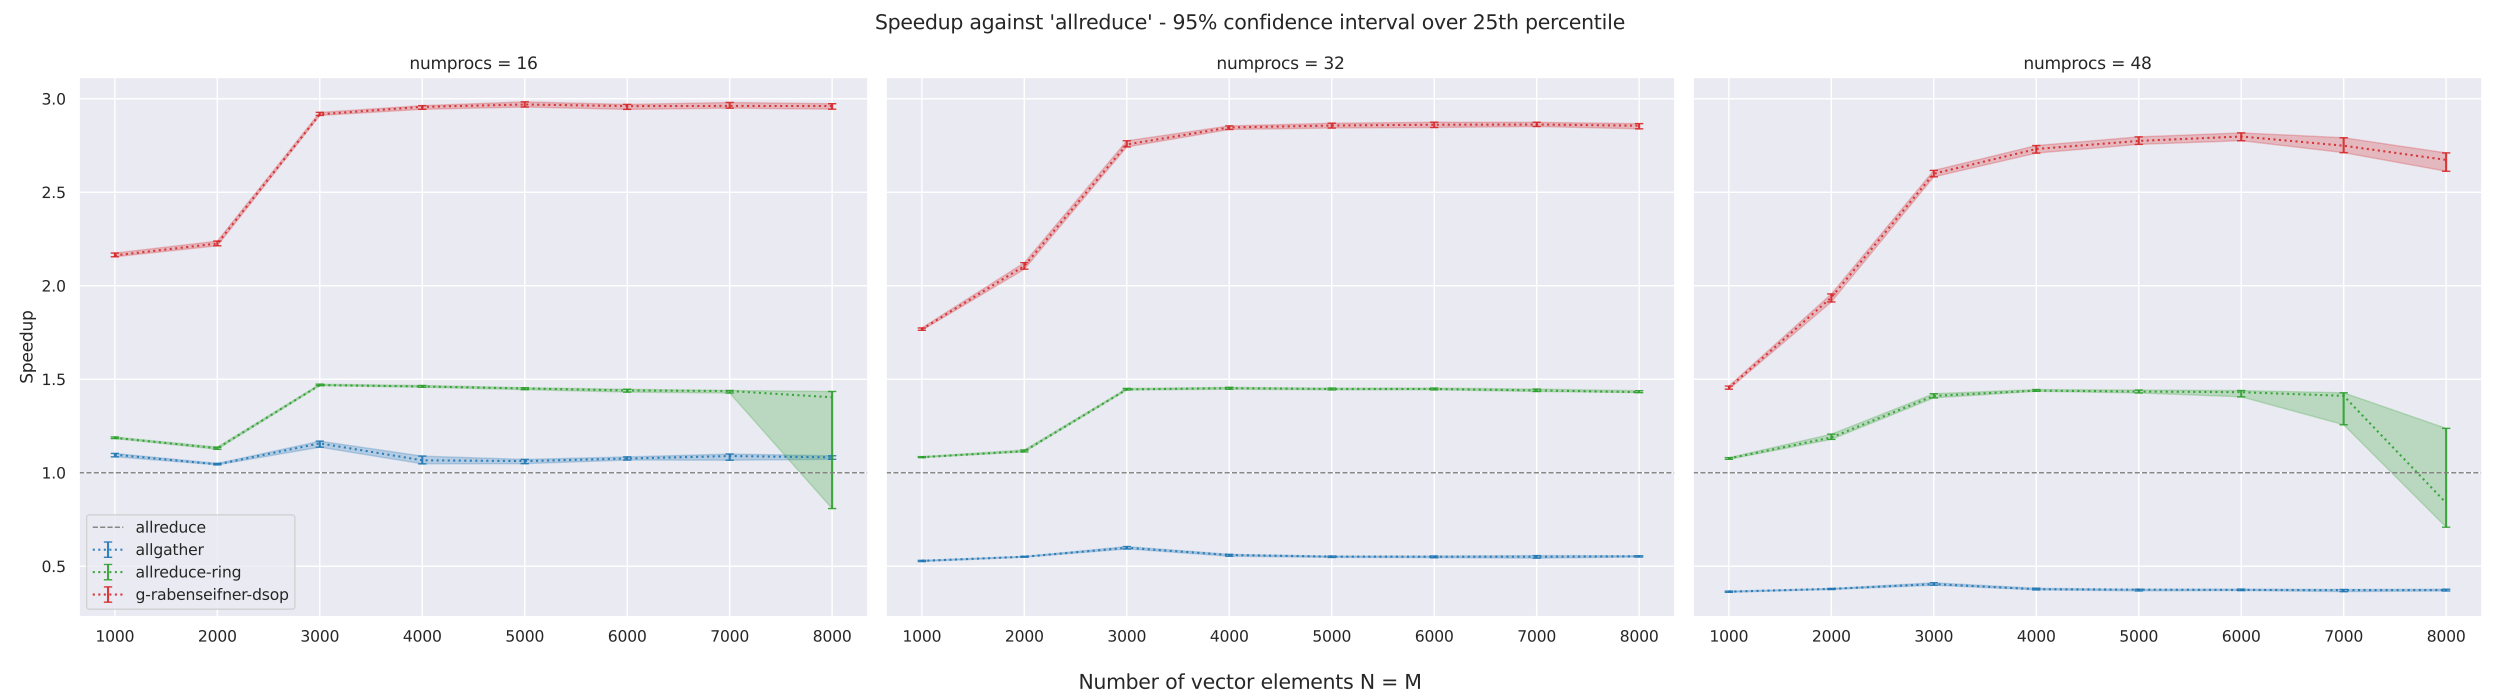 <?xml version="1.0" encoding="utf-8" standalone="no"?>
<!DOCTYPE svg PUBLIC "-//W3C//DTD SVG 1.1//EN"
  "http://www.w3.org/Graphics/SVG/1.1/DTD/svg11.dtd">
<svg xmlns:xlink="http://www.w3.org/1999/xlink" width="1800pt" height="504pt" viewBox="0 0 1800 504" xmlns="http://www.w3.org/2000/svg" version="1.1">
 <defs>
  <style type="text/css">*{stroke-linejoin: round; stroke-linecap: butt}</style>
 </defs>
 <g id="figure_1">
  <g id="patch_1">
   <path d="M 0 504 
L 1800 504 
L 1800 0 
L 0 0 
z
" style="fill: #ffffff"/>
  </g>
  <g id="axes_1">
   <g id="patch_2">
    <path d="M 56.88 444.1 
L 624.96 444.1 
L 624.96 55.68 
L 56.88 55.68 
z
" style="fill: #eaeaf2"/>
   </g>
   <g id="matplotlib.axis_1">
    <g id="xtick_1">
     <g id="line2d_1">
      <path d="M 82.702 444.1 
L 82.702 55.68 
" clip-path="url(#pdd62f3222d)" style="fill: none; stroke: #ffffff; stroke-linecap: round"/>
     </g>
     <g id="text_1">
      <!-- 1000 -->
      <g style="fill: #262626" transform="translate(68.704 461.958)scale(0.11 -0.11)">
       <defs>
        <path id="DejaVuSans-31" d="M 794 531 
L 1825 531 
L 1825 4091 
L 703 3866 
L 703 4441 
L 1819 4666 
L 2450 4666 
L 2450 531 
L 3481 531 
L 3481 0 
L 794 0 
L 794 531 
z
" transform="scale(0.016)"/>
        <path id="DejaVuSans-30" d="M 2034 4250 
Q 1547 4250 1301 3770 
Q 1056 3291 1056 2328 
Q 1056 1369 1301 889 
Q 1547 409 2034 409 
Q 2525 409 2770 889 
Q 3016 1369 3016 2328 
Q 3016 3291 2770 3770 
Q 2525 4250 2034 4250 
z
M 2034 4750 
Q 2819 4750 3233 4129 
Q 3647 3509 3647 2328 
Q 3647 1150 3233 529 
Q 2819 -91 2034 -91 
Q 1250 -91 836 529 
Q 422 1150 422 2328 
Q 422 3509 836 4129 
Q 1250 4750 2034 4750 
z
" transform="scale(0.016)"/>
       </defs>
       <use xlink:href="#DejaVuSans-31"/>
       <use xlink:href="#DejaVuSans-30" x="63.623"/>
       <use xlink:href="#DejaVuSans-30" x="127.246"/>
       <use xlink:href="#DejaVuSans-30" x="190.869"/>
      </g>
     </g>
    </g>
    <g id="xtick_2">
     <g id="line2d_2">
      <path d="M 156.478 444.1 
L 156.478 55.68 
" clip-path="url(#pdd62f3222d)" style="fill: none; stroke: #ffffff; stroke-linecap: round"/>
     </g>
     <g id="text_2">
      <!-- 2000 -->
      <g style="fill: #262626" transform="translate(142.481 461.958)scale(0.11 -0.11)">
       <defs>
        <path id="DejaVuSans-32" d="M 1228 531 
L 3431 531 
L 3431 0 
L 469 0 
L 469 531 
Q 828 903 1448 1529 
Q 2069 2156 2228 2338 
Q 2531 2678 2651 2914 
Q 2772 3150 2772 3378 
Q 2772 3750 2511 3984 
Q 2250 4219 1831 4219 
Q 1534 4219 1204 4116 
Q 875 4013 500 3803 
L 500 4441 
Q 881 4594 1212 4672 
Q 1544 4750 1819 4750 
Q 2544 4750 2975 4387 
Q 3406 4025 3406 3419 
Q 3406 3131 3298 2873 
Q 3191 2616 2906 2266 
Q 2828 2175 2409 1742 
Q 1991 1309 1228 531 
z
" transform="scale(0.016)"/>
       </defs>
       <use xlink:href="#DejaVuSans-32"/>
       <use xlink:href="#DejaVuSans-30" x="63.623"/>
       <use xlink:href="#DejaVuSans-30" x="127.246"/>
       <use xlink:href="#DejaVuSans-30" x="190.869"/>
      </g>
     </g>
    </g>
    <g id="xtick_3">
     <g id="line2d_3">
      <path d="M 230.255 444.1 
L 230.255 55.68 
" clip-path="url(#pdd62f3222d)" style="fill: none; stroke: #ffffff; stroke-linecap: round"/>
     </g>
     <g id="text_3">
      <!-- 3000 -->
      <g style="fill: #262626" transform="translate(216.258 461.958)scale(0.11 -0.11)">
       <defs>
        <path id="DejaVuSans-33" d="M 2597 2516 
Q 3050 2419 3304 2112 
Q 3559 1806 3559 1356 
Q 3559 666 3084 287 
Q 2609 -91 1734 -91 
Q 1441 -91 1130 -33 
Q 819 25 488 141 
L 488 750 
Q 750 597 1062 519 
Q 1375 441 1716 441 
Q 2309 441 2620 675 
Q 2931 909 2931 1356 
Q 2931 1769 2642 2001 
Q 2353 2234 1838 2234 
L 1294 2234 
L 1294 2753 
L 1863 2753 
Q 2328 2753 2575 2939 
Q 2822 3125 2822 3475 
Q 2822 3834 2567 4026 
Q 2313 4219 1838 4219 
Q 1578 4219 1281 4162 
Q 984 4106 628 3988 
L 628 4550 
Q 988 4650 1302 4700 
Q 1616 4750 1894 4750 
Q 2613 4750 3031 4423 
Q 3450 4097 3450 3541 
Q 3450 3153 3228 2886 
Q 3006 2619 2597 2516 
z
" transform="scale(0.016)"/>
       </defs>
       <use xlink:href="#DejaVuSans-33"/>
       <use xlink:href="#DejaVuSans-30" x="63.623"/>
       <use xlink:href="#DejaVuSans-30" x="127.246"/>
       <use xlink:href="#DejaVuSans-30" x="190.869"/>
      </g>
     </g>
    </g>
    <g id="xtick_4">
     <g id="line2d_4">
      <path d="M 304.032 444.1 
L 304.032 55.68 
" clip-path="url(#pdd62f3222d)" style="fill: none; stroke: #ffffff; stroke-linecap: round"/>
     </g>
     <g id="text_4">
      <!-- 4000 -->
      <g style="fill: #262626" transform="translate(290.034 461.958)scale(0.11 -0.11)">
       <defs>
        <path id="DejaVuSans-34" d="M 2419 4116 
L 825 1625 
L 2419 1625 
L 2419 4116 
z
M 2253 4666 
L 3047 4666 
L 3047 1625 
L 3713 1625 
L 3713 1100 
L 3047 1100 
L 3047 0 
L 2419 0 
L 2419 1100 
L 313 1100 
L 313 1709 
L 2253 4666 
z
" transform="scale(0.016)"/>
       </defs>
       <use xlink:href="#DejaVuSans-34"/>
       <use xlink:href="#DejaVuSans-30" x="63.623"/>
       <use xlink:href="#DejaVuSans-30" x="127.246"/>
       <use xlink:href="#DejaVuSans-30" x="190.869"/>
      </g>
     </g>
    </g>
    <g id="xtick_5">
     <g id="line2d_5">
      <path d="M 377.808 444.1 
L 377.808 55.68 
" clip-path="url(#pdd62f3222d)" style="fill: none; stroke: #ffffff; stroke-linecap: round"/>
     </g>
     <g id="text_5">
      <!-- 5000 -->
      <g style="fill: #262626" transform="translate(363.811 461.958)scale(0.11 -0.11)">
       <defs>
        <path id="DejaVuSans-35" d="M 691 4666 
L 3169 4666 
L 3169 4134 
L 1269 4134 
L 1269 2991 
Q 1406 3038 1543 3061 
Q 1681 3084 1819 3084 
Q 2600 3084 3056 2656 
Q 3513 2228 3513 1497 
Q 3513 744 3044 326 
Q 2575 -91 1722 -91 
Q 1428 -91 1123 -41 
Q 819 9 494 109 
L 494 744 
Q 775 591 1075 516 
Q 1375 441 1709 441 
Q 2250 441 2565 725 
Q 2881 1009 2881 1497 
Q 2881 1984 2565 2268 
Q 2250 2553 1709 2553 
Q 1456 2553 1204 2497 
Q 953 2441 691 2322 
L 691 4666 
z
" transform="scale(0.016)"/>
       </defs>
       <use xlink:href="#DejaVuSans-35"/>
       <use xlink:href="#DejaVuSans-30" x="63.623"/>
       <use xlink:href="#DejaVuSans-30" x="127.246"/>
       <use xlink:href="#DejaVuSans-30" x="190.869"/>
      </g>
     </g>
    </g>
    <g id="xtick_6">
     <g id="line2d_6">
      <path d="M 451.585 444.1 
L 451.585 55.68 
" clip-path="url(#pdd62f3222d)" style="fill: none; stroke: #ffffff; stroke-linecap: round"/>
     </g>
     <g id="text_6">
      <!-- 6000 -->
      <g style="fill: #262626" transform="translate(437.587 461.958)scale(0.11 -0.11)">
       <defs>
        <path id="DejaVuSans-36" d="M 2113 2584 
Q 1688 2584 1439 2293 
Q 1191 2003 1191 1497 
Q 1191 994 1439 701 
Q 1688 409 2113 409 
Q 2538 409 2786 701 
Q 3034 994 3034 1497 
Q 3034 2003 2786 2293 
Q 2538 2584 2113 2584 
z
M 3366 4563 
L 3366 3988 
Q 3128 4100 2886 4159 
Q 2644 4219 2406 4219 
Q 1781 4219 1451 3797 
Q 1122 3375 1075 2522 
Q 1259 2794 1537 2939 
Q 1816 3084 2150 3084 
Q 2853 3084 3261 2657 
Q 3669 2231 3669 1497 
Q 3669 778 3244 343 
Q 2819 -91 2113 -91 
Q 1303 -91 875 529 
Q 447 1150 447 2328 
Q 447 3434 972 4092 
Q 1497 4750 2381 4750 
Q 2619 4750 2861 4703 
Q 3103 4656 3366 4563 
z
" transform="scale(0.016)"/>
       </defs>
       <use xlink:href="#DejaVuSans-36"/>
       <use xlink:href="#DejaVuSans-30" x="63.623"/>
       <use xlink:href="#DejaVuSans-30" x="127.246"/>
       <use xlink:href="#DejaVuSans-30" x="190.869"/>
      </g>
     </g>
    </g>
    <g id="xtick_7">
     <g id="line2d_7">
      <path d="M 525.362 444.1 
L 525.362 55.68 
" clip-path="url(#pdd62f3222d)" style="fill: none; stroke: #ffffff; stroke-linecap: round"/>
     </g>
     <g id="text_7">
      <!-- 7000 -->
      <g style="fill: #262626" transform="translate(511.364 461.958)scale(0.11 -0.11)">
       <defs>
        <path id="DejaVuSans-37" d="M 525 4666 
L 3525 4666 
L 3525 4397 
L 1831 0 
L 1172 0 
L 2766 4134 
L 525 4134 
L 525 4666 
z
" transform="scale(0.016)"/>
       </defs>
       <use xlink:href="#DejaVuSans-37"/>
       <use xlink:href="#DejaVuSans-30" x="63.623"/>
       <use xlink:href="#DejaVuSans-30" x="127.246"/>
       <use xlink:href="#DejaVuSans-30" x="190.869"/>
      </g>
     </g>
    </g>
    <g id="xtick_8">
     <g id="line2d_8">
      <path d="M 599.138 444.1 
L 599.138 55.68 
" clip-path="url(#pdd62f3222d)" style="fill: none; stroke: #ffffff; stroke-linecap: round"/>
     </g>
     <g id="text_8">
      <!-- 8000 -->
      <g style="fill: #262626" transform="translate(585.141 461.958)scale(0.11 -0.11)">
       <defs>
        <path id="DejaVuSans-38" d="M 2034 2216 
Q 1584 2216 1326 1975 
Q 1069 1734 1069 1313 
Q 1069 891 1326 650 
Q 1584 409 2034 409 
Q 2484 409 2743 651 
Q 3003 894 3003 1313 
Q 3003 1734 2745 1975 
Q 2488 2216 2034 2216 
z
M 1403 2484 
Q 997 2584 770 2862 
Q 544 3141 544 3541 
Q 544 4100 942 4425 
Q 1341 4750 2034 4750 
Q 2731 4750 3128 4425 
Q 3525 4100 3525 3541 
Q 3525 3141 3298 2862 
Q 3072 2584 2669 2484 
Q 3125 2378 3379 2068 
Q 3634 1759 3634 1313 
Q 3634 634 3220 271 
Q 2806 -91 2034 -91 
Q 1263 -91 848 271 
Q 434 634 434 1313 
Q 434 1759 690 2068 
Q 947 2378 1403 2484 
z
M 1172 3481 
Q 1172 3119 1398 2916 
Q 1625 2713 2034 2713 
Q 2441 2713 2670 2916 
Q 2900 3119 2900 3481 
Q 2900 3844 2670 4047 
Q 2441 4250 2034 4250 
Q 1625 4250 1398 4047 
Q 1172 3844 1172 3481 
z
" transform="scale(0.016)"/>
       </defs>
       <use xlink:href="#DejaVuSans-38"/>
       <use xlink:href="#DejaVuSans-30" x="63.623"/>
       <use xlink:href="#DejaVuSans-30" x="127.246"/>
       <use xlink:href="#DejaVuSans-30" x="190.869"/>
      </g>
     </g>
    </g>
   </g>
   <g id="matplotlib.axis_2">
    <g id="ytick_1">
     <g id="line2d_9">
      <path d="M 56.88 407.696 
L 624.96 407.696 
" clip-path="url(#pdd62f3222d)" style="fill: none; stroke: #ffffff; stroke-linecap: round"/>
     </g>
     <g id="text_9">
      <!-- 0.5 -->
      <g style="fill: #262626" transform="translate(29.887 411.876)scale(0.11 -0.11)">
       <defs>
        <path id="DejaVuSans-2e" d="M 684 794 
L 1344 794 
L 1344 0 
L 684 0 
L 684 794 
z
" transform="scale(0.016)"/>
       </defs>
       <use xlink:href="#DejaVuSans-30"/>
       <use xlink:href="#DejaVuSans-2e" x="63.623"/>
       <use xlink:href="#DejaVuSans-35" x="95.41"/>
      </g>
     </g>
    </g>
    <g id="ytick_2">
     <g id="line2d_10">
      <path d="M 56.88 340.377 
L 624.96 340.377 
" clip-path="url(#pdd62f3222d)" style="fill: none; stroke: #ffffff; stroke-linecap: round"/>
     </g>
     <g id="text_10">
      <!-- 1.0 -->
      <g style="fill: #262626" transform="translate(29.887 344.556)scale(0.11 -0.11)">
       <use xlink:href="#DejaVuSans-31"/>
       <use xlink:href="#DejaVuSans-2e" x="63.623"/>
       <use xlink:href="#DejaVuSans-30" x="95.41"/>
      </g>
     </g>
    </g>
    <g id="ytick_3">
     <g id="line2d_11">
      <path d="M 56.88 273.057 
L 624.96 273.057 
" clip-path="url(#pdd62f3222d)" style="fill: none; stroke: #ffffff; stroke-linecap: round"/>
     </g>
     <g id="text_11">
      <!-- 1.5 -->
      <g style="fill: #262626" transform="translate(29.887 277.237)scale(0.11 -0.11)">
       <use xlink:href="#DejaVuSans-31"/>
       <use xlink:href="#DejaVuSans-2e" x="63.623"/>
       <use xlink:href="#DejaVuSans-35" x="95.41"/>
      </g>
     </g>
    </g>
    <g id="ytick_4">
     <g id="line2d_12">
      <path d="M 56.88 205.738 
L 624.96 205.738 
" clip-path="url(#pdd62f3222d)" style="fill: none; stroke: #ffffff; stroke-linecap: round"/>
     </g>
     <g id="text_12">
      <!-- 2.0 -->
      <g style="fill: #262626" transform="translate(29.887 209.917)scale(0.11 -0.11)">
       <use xlink:href="#DejaVuSans-32"/>
       <use xlink:href="#DejaVuSans-2e" x="63.623"/>
       <use xlink:href="#DejaVuSans-30" x="95.41"/>
      </g>
     </g>
    </g>
    <g id="ytick_5">
     <g id="line2d_13">
      <path d="M 56.88 138.418 
L 624.96 138.418 
" clip-path="url(#pdd62f3222d)" style="fill: none; stroke: #ffffff; stroke-linecap: round"/>
     </g>
     <g id="text_13">
      <!-- 2.5 -->
      <g style="fill: #262626" transform="translate(29.887 142.598)scale(0.11 -0.11)">
       <use xlink:href="#DejaVuSans-32"/>
       <use xlink:href="#DejaVuSans-2e" x="63.623"/>
       <use xlink:href="#DejaVuSans-35" x="95.41"/>
      </g>
     </g>
    </g>
    <g id="ytick_6">
     <g id="line2d_14">
      <path d="M 56.88 71.099 
L 624.96 71.099 
" clip-path="url(#pdd62f3222d)" style="fill: none; stroke: #ffffff; stroke-linecap: round"/>
     </g>
     <g id="text_14">
      <!-- 3.0 -->
      <g style="fill: #262626" transform="translate(29.887 75.278)scale(0.11 -0.11)">
       <use xlink:href="#DejaVuSans-33"/>
       <use xlink:href="#DejaVuSans-2e" x="63.623"/>
       <use xlink:href="#DejaVuSans-30" x="95.41"/>
      </g>
     </g>
    </g>
    <g id="text_15">
     <!-- Speedup -->
     <g style="fill: #262626" transform="translate(23.391 276.312)rotate(-90)scale(0.12 -0.12)">
      <defs>
       <path id="DejaVuSans-53" d="M 3425 4513 
L 3425 3897 
Q 3066 4069 2747 4153 
Q 2428 4238 2131 4238 
Q 1616 4238 1336 4038 
Q 1056 3838 1056 3469 
Q 1056 3159 1242 3001 
Q 1428 2844 1947 2747 
L 2328 2669 
Q 3034 2534 3370 2195 
Q 3706 1856 3706 1288 
Q 3706 609 3251 259 
Q 2797 -91 1919 -91 
Q 1588 -91 1214 -16 
Q 841 59 441 206 
L 441 856 
Q 825 641 1194 531 
Q 1563 422 1919 422 
Q 2459 422 2753 634 
Q 3047 847 3047 1241 
Q 3047 1584 2836 1778 
Q 2625 1972 2144 2069 
L 1759 2144 
Q 1053 2284 737 2584 
Q 422 2884 422 3419 
Q 422 4038 858 4394 
Q 1294 4750 2059 4750 
Q 2388 4750 2728 4690 
Q 3069 4631 3425 4513 
z
" transform="scale(0.016)"/>
       <path id="DejaVuSans-70" d="M 1159 525 
L 1159 -1331 
L 581 -1331 
L 581 3500 
L 1159 3500 
L 1159 2969 
Q 1341 3281 1617 3432 
Q 1894 3584 2278 3584 
Q 2916 3584 3314 3078 
Q 3713 2572 3713 1747 
Q 3713 922 3314 415 
Q 2916 -91 2278 -91 
Q 1894 -91 1617 61 
Q 1341 213 1159 525 
z
M 3116 1747 
Q 3116 2381 2855 2742 
Q 2594 3103 2138 3103 
Q 1681 3103 1420 2742 
Q 1159 2381 1159 1747 
Q 1159 1113 1420 752 
Q 1681 391 2138 391 
Q 2594 391 2855 752 
Q 3116 1113 3116 1747 
z
" transform="scale(0.016)"/>
       <path id="DejaVuSans-65" d="M 3597 1894 
L 3597 1613 
L 953 1613 
Q 991 1019 1311 708 
Q 1631 397 2203 397 
Q 2534 397 2845 478 
Q 3156 559 3463 722 
L 3463 178 
Q 3153 47 2828 -22 
Q 2503 -91 2169 -91 
Q 1331 -91 842 396 
Q 353 884 353 1716 
Q 353 2575 817 3079 
Q 1281 3584 2069 3584 
Q 2775 3584 3186 3129 
Q 3597 2675 3597 1894 
z
M 3022 2063 
Q 3016 2534 2758 2815 
Q 2500 3097 2075 3097 
Q 1594 3097 1305 2825 
Q 1016 2553 972 2059 
L 3022 2063 
z
" transform="scale(0.016)"/>
       <path id="DejaVuSans-64" d="M 2906 2969 
L 2906 4863 
L 3481 4863 
L 3481 0 
L 2906 0 
L 2906 525 
Q 2725 213 2448 61 
Q 2172 -91 1784 -91 
Q 1150 -91 751 415 
Q 353 922 353 1747 
Q 353 2572 751 3078 
Q 1150 3584 1784 3584 
Q 2172 3584 2448 3432 
Q 2725 3281 2906 2969 
z
M 947 1747 
Q 947 1113 1208 752 
Q 1469 391 1925 391 
Q 2381 391 2643 752 
Q 2906 1113 2906 1747 
Q 2906 2381 2643 2742 
Q 2381 3103 1925 3103 
Q 1469 3103 1208 2742 
Q 947 2381 947 1747 
z
" transform="scale(0.016)"/>
       <path id="DejaVuSans-75" d="M 544 1381 
L 544 3500 
L 1119 3500 
L 1119 1403 
Q 1119 906 1312 657 
Q 1506 409 1894 409 
Q 2359 409 2629 706 
Q 2900 1003 2900 1516 
L 2900 3500 
L 3475 3500 
L 3475 0 
L 2900 0 
L 2900 538 
Q 2691 219 2414 64 
Q 2138 -91 1772 -91 
Q 1169 -91 856 284 
Q 544 659 544 1381 
z
M 1991 3584 
L 1991 3584 
z
" transform="scale(0.016)"/>
      </defs>
      <use xlink:href="#DejaVuSans-53"/>
      <use xlink:href="#DejaVuSans-70" x="63.477"/>
      <use xlink:href="#DejaVuSans-65" x="126.953"/>
      <use xlink:href="#DejaVuSans-65" x="188.477"/>
      <use xlink:href="#DejaVuSans-64" x="250"/>
      <use xlink:href="#DejaVuSans-75" x="313.477"/>
      <use xlink:href="#DejaVuSans-70" x="376.855"/>
     </g>
    </g>
   </g>
   <g id="PolyCollection_1">
    <defs>
     <path id="me783d93e58" d="M 82.702 -177.518 
L 82.702 -175.095 
L 156.478 -169.309 
L 230.255 -182.033 
L 304.032 -170.032 
L 377.808 -170.164 
L 451.585 -172.756 
L 525.362 -172.642 
L 599.138 -173.306 
L 599.138 -175.842 
L 599.138 -175.842 
L 525.362 -177.097 
L 451.585 -175.033 
L 377.808 -173.225 
L 304.032 -175.593 
L 230.255 -186.343 
L 156.478 -170.331 
L 82.702 -177.518 
z
" style="stroke: #1f77b4; stroke-opacity: 0.25"/>
    </defs>
    <g clip-path="url(#pdd62f3222d)">
     <use xlink:href="#me783d93e58" x="0" y="504" style="fill: #1f77b4; fill-opacity: 0.25; stroke: #1f77b4; stroke-opacity: 0.25"/>
    </g>
   </g>
   <g id="PolyCollection_2">
    <defs>
     <path id="m7f7acee2fe" d="M 82.702 -189.377 
L 82.702 -188.246 
L 156.478 -180.51 
L 230.255 -226.34 
L 304.032 -225.165 
L 377.808 -223.444 
L 451.585 -221.681 
L 525.362 -221.029 
L 599.138 -137.813 
L 599.138 -222.138 
L 599.138 -222.138 
L 525.362 -222.844 
L 451.585 -223.719 
L 377.808 -224.841 
L 304.032 -226.45 
L 230.255 -227.387 
L 156.478 -182.031 
L 82.702 -189.377 
z
" style="stroke: #2ca02c; stroke-opacity: 0.25"/>
    </defs>
    <g clip-path="url(#pdd62f3222d)">
     <use xlink:href="#m7f7acee2fe" x="0" y="504" style="fill: #2ca02c; fill-opacity: 0.25; stroke: #2ca02c; stroke-opacity: 0.25"/>
    </g>
   </g>
   <g id="PolyCollection_3">
    <defs>
     <path id="m1f05918f7f" d="M 82.702 -321.819 
L 82.702 -319.118 
L 156.478 -327.029 
L 230.255 -420.878 
L 304.032 -425.3 
L 377.808 -426.936 
L 451.585 -425.253 
L 525.362 -426.132 
L 599.138 -425.396 
L 599.138 -429.324 
L 599.138 -429.324 
L 525.362 -430.2 
L 451.585 -428.81 
L 377.808 -430.665 
L 304.032 -427.928 
L 230.255 -423.088 
L 156.478 -330.392 
L 82.702 -321.819 
z
" style="stroke: #d62728; stroke-opacity: 0.25"/>
    </defs>
    <g clip-path="url(#pdd62f3222d)">
     <use xlink:href="#m1f05918f7f" x="0" y="504" style="fill: #d62728; fill-opacity: 0.25; stroke: #d62728; stroke-opacity: 0.25"/>
    </g>
   </g>
   <g id="LineCollection_1">
    <path d="M 82.702 328.905 
L 82.702 326.482 
" clip-path="url(#pdd62f3222d)" style="fill: none; stroke: #1f77b4; stroke-opacity: 0.9; stroke-width: 1.5"/>
    <path d="M 156.478 334.691 
L 156.478 333.669 
" clip-path="url(#pdd62f3222d)" style="fill: none; stroke: #1f77b4; stroke-opacity: 0.9; stroke-width: 1.5"/>
    <path d="M 230.255 321.967 
L 230.255 317.657 
" clip-path="url(#pdd62f3222d)" style="fill: none; stroke: #1f77b4; stroke-opacity: 0.9; stroke-width: 1.5"/>
    <path d="M 304.032 333.968 
L 304.032 328.407 
" clip-path="url(#pdd62f3222d)" style="fill: none; stroke: #1f77b4; stroke-opacity: 0.9; stroke-width: 1.5"/>
    <path d="M 377.808 333.836 
L 377.808 330.775 
" clip-path="url(#pdd62f3222d)" style="fill: none; stroke: #1f77b4; stroke-opacity: 0.9; stroke-width: 1.5"/>
    <path d="M 451.585 331.244 
L 451.585 328.967 
" clip-path="url(#pdd62f3222d)" style="fill: none; stroke: #1f77b4; stroke-opacity: 0.9; stroke-width: 1.5"/>
    <path d="M 525.362 331.358 
L 525.362 326.903 
" clip-path="url(#pdd62f3222d)" style="fill: none; stroke: #1f77b4; stroke-opacity: 0.9; stroke-width: 1.5"/>
    <path d="M 599.138 330.694 
L 599.138 328.158 
" clip-path="url(#pdd62f3222d)" style="fill: none; stroke: #1f77b4; stroke-opacity: 0.9; stroke-width: 1.5"/>
   </g>
   <g id="line2d_15">
    <defs>
     <path id="m57b6288842" d="M 3 0 
L -3 -0 
" style="stroke: #1f77b4; stroke-opacity: 0.9"/>
    </defs>
    <g clip-path="url(#pdd62f3222d)">
     <use xlink:href="#m57b6288842" x="82.702" y="328.905" style="fill: #1f77b4; fill-opacity: 0.9; stroke: #1f77b4; stroke-opacity: 0.9"/>
     <use xlink:href="#m57b6288842" x="156.478" y="334.691" style="fill: #1f77b4; fill-opacity: 0.9; stroke: #1f77b4; stroke-opacity: 0.9"/>
     <use xlink:href="#m57b6288842" x="230.255" y="321.967" style="fill: #1f77b4; fill-opacity: 0.9; stroke: #1f77b4; stroke-opacity: 0.9"/>
     <use xlink:href="#m57b6288842" x="304.032" y="333.968" style="fill: #1f77b4; fill-opacity: 0.9; stroke: #1f77b4; stroke-opacity: 0.9"/>
     <use xlink:href="#m57b6288842" x="377.808" y="333.836" style="fill: #1f77b4; fill-opacity: 0.9; stroke: #1f77b4; stroke-opacity: 0.9"/>
     <use xlink:href="#m57b6288842" x="451.585" y="331.244" style="fill: #1f77b4; fill-opacity: 0.9; stroke: #1f77b4; stroke-opacity: 0.9"/>
     <use xlink:href="#m57b6288842" x="525.362" y="331.358" style="fill: #1f77b4; fill-opacity: 0.9; stroke: #1f77b4; stroke-opacity: 0.9"/>
     <use xlink:href="#m57b6288842" x="599.138" y="330.694" style="fill: #1f77b4; fill-opacity: 0.9; stroke: #1f77b4; stroke-opacity: 0.9"/>
    </g>
   </g>
   <g id="line2d_16">
    <g clip-path="url(#pdd62f3222d)">
     <use xlink:href="#m57b6288842" x="82.702" y="326.482" style="fill: #1f77b4; fill-opacity: 0.9; stroke: #1f77b4; stroke-opacity: 0.9"/>
     <use xlink:href="#m57b6288842" x="156.478" y="333.669" style="fill: #1f77b4; fill-opacity: 0.9; stroke: #1f77b4; stroke-opacity: 0.9"/>
     <use xlink:href="#m57b6288842" x="230.255" y="317.657" style="fill: #1f77b4; fill-opacity: 0.9; stroke: #1f77b4; stroke-opacity: 0.9"/>
     <use xlink:href="#m57b6288842" x="304.032" y="328.407" style="fill: #1f77b4; fill-opacity: 0.9; stroke: #1f77b4; stroke-opacity: 0.9"/>
     <use xlink:href="#m57b6288842" x="377.808" y="330.775" style="fill: #1f77b4; fill-opacity: 0.9; stroke: #1f77b4; stroke-opacity: 0.9"/>
     <use xlink:href="#m57b6288842" x="451.585" y="328.967" style="fill: #1f77b4; fill-opacity: 0.9; stroke: #1f77b4; stroke-opacity: 0.9"/>
     <use xlink:href="#m57b6288842" x="525.362" y="326.903" style="fill: #1f77b4; fill-opacity: 0.9; stroke: #1f77b4; stroke-opacity: 0.9"/>
     <use xlink:href="#m57b6288842" x="599.138" y="328.158" style="fill: #1f77b4; fill-opacity: 0.9; stroke: #1f77b4; stroke-opacity: 0.9"/>
    </g>
   </g>
   <g id="LineCollection_2">
    <path d="M 82.702 315.754 
L 82.702 314.623 
" clip-path="url(#pdd62f3222d)" style="fill: none; stroke: #2ca02c; stroke-opacity: 0.9; stroke-width: 1.5"/>
    <path d="M 156.478 323.49 
L 156.478 321.969 
" clip-path="url(#pdd62f3222d)" style="fill: none; stroke: #2ca02c; stroke-opacity: 0.9; stroke-width: 1.5"/>
    <path d="M 230.255 277.66 
L 230.255 276.613 
" clip-path="url(#pdd62f3222d)" style="fill: none; stroke: #2ca02c; stroke-opacity: 0.9; stroke-width: 1.5"/>
    <path d="M 304.032 278.835 
L 304.032 277.55 
" clip-path="url(#pdd62f3222d)" style="fill: none; stroke: #2ca02c; stroke-opacity: 0.9; stroke-width: 1.5"/>
    <path d="M 377.808 280.556 
L 377.808 279.159 
" clip-path="url(#pdd62f3222d)" style="fill: none; stroke: #2ca02c; stroke-opacity: 0.9; stroke-width: 1.5"/>
    <path d="M 451.585 282.319 
L 451.585 280.281 
" clip-path="url(#pdd62f3222d)" style="fill: none; stroke: #2ca02c; stroke-opacity: 0.9; stroke-width: 1.5"/>
    <path d="M 525.362 282.971 
L 525.362 281.156 
" clip-path="url(#pdd62f3222d)" style="fill: none; stroke: #2ca02c; stroke-opacity: 0.9; stroke-width: 1.5"/>
    <path d="M 599.138 366.187 
L 599.138 281.862 
" clip-path="url(#pdd62f3222d)" style="fill: none; stroke: #2ca02c; stroke-opacity: 0.9; stroke-width: 1.5"/>
   </g>
   <g id="line2d_17">
    <defs>
     <path id="mfedaa7febb" d="M 3 0 
L -3 -0 
" style="stroke: #2ca02c; stroke-opacity: 0.9"/>
    </defs>
    <g clip-path="url(#pdd62f3222d)">
     <use xlink:href="#mfedaa7febb" x="82.702" y="315.754" style="fill: #2ca02c; fill-opacity: 0.9; stroke: #2ca02c; stroke-opacity: 0.9"/>
     <use xlink:href="#mfedaa7febb" x="156.478" y="323.49" style="fill: #2ca02c; fill-opacity: 0.9; stroke: #2ca02c; stroke-opacity: 0.9"/>
     <use xlink:href="#mfedaa7febb" x="230.255" y="277.66" style="fill: #2ca02c; fill-opacity: 0.9; stroke: #2ca02c; stroke-opacity: 0.9"/>
     <use xlink:href="#mfedaa7febb" x="304.032" y="278.835" style="fill: #2ca02c; fill-opacity: 0.9; stroke: #2ca02c; stroke-opacity: 0.9"/>
     <use xlink:href="#mfedaa7febb" x="377.808" y="280.556" style="fill: #2ca02c; fill-opacity: 0.9; stroke: #2ca02c; stroke-opacity: 0.9"/>
     <use xlink:href="#mfedaa7febb" x="451.585" y="282.319" style="fill: #2ca02c; fill-opacity: 0.9; stroke: #2ca02c; stroke-opacity: 0.9"/>
     <use xlink:href="#mfedaa7febb" x="525.362" y="282.971" style="fill: #2ca02c; fill-opacity: 0.9; stroke: #2ca02c; stroke-opacity: 0.9"/>
     <use xlink:href="#mfedaa7febb" x="599.138" y="366.187" style="fill: #2ca02c; fill-opacity: 0.9; stroke: #2ca02c; stroke-opacity: 0.9"/>
    </g>
   </g>
   <g id="line2d_18">
    <g clip-path="url(#pdd62f3222d)">
     <use xlink:href="#mfedaa7febb" x="82.702" y="314.623" style="fill: #2ca02c; fill-opacity: 0.9; stroke: #2ca02c; stroke-opacity: 0.9"/>
     <use xlink:href="#mfedaa7febb" x="156.478" y="321.969" style="fill: #2ca02c; fill-opacity: 0.9; stroke: #2ca02c; stroke-opacity: 0.9"/>
     <use xlink:href="#mfedaa7febb" x="230.255" y="276.613" style="fill: #2ca02c; fill-opacity: 0.9; stroke: #2ca02c; stroke-opacity: 0.9"/>
     <use xlink:href="#mfedaa7febb" x="304.032" y="277.55" style="fill: #2ca02c; fill-opacity: 0.9; stroke: #2ca02c; stroke-opacity: 0.9"/>
     <use xlink:href="#mfedaa7febb" x="377.808" y="279.159" style="fill: #2ca02c; fill-opacity: 0.9; stroke: #2ca02c; stroke-opacity: 0.9"/>
     <use xlink:href="#mfedaa7febb" x="451.585" y="280.281" style="fill: #2ca02c; fill-opacity: 0.9; stroke: #2ca02c; stroke-opacity: 0.9"/>
     <use xlink:href="#mfedaa7febb" x="525.362" y="281.156" style="fill: #2ca02c; fill-opacity: 0.9; stroke: #2ca02c; stroke-opacity: 0.9"/>
     <use xlink:href="#mfedaa7febb" x="599.138" y="281.862" style="fill: #2ca02c; fill-opacity: 0.9; stroke: #2ca02c; stroke-opacity: 0.9"/>
    </g>
   </g>
   <g id="LineCollection_3">
    <path d="M 82.702 184.882 
L 82.702 182.181 
" clip-path="url(#pdd62f3222d)" style="fill: none; stroke: #d62728; stroke-opacity: 0.9; stroke-width: 1.5"/>
    <path d="M 156.478 176.971 
L 156.478 173.608 
" clip-path="url(#pdd62f3222d)" style="fill: none; stroke: #d62728; stroke-opacity: 0.9; stroke-width: 1.5"/>
    <path d="M 230.255 83.122 
L 230.255 80.912 
" clip-path="url(#pdd62f3222d)" style="fill: none; stroke: #d62728; stroke-opacity: 0.9; stroke-width: 1.5"/>
    <path d="M 304.032 78.7 
L 304.032 76.072 
" clip-path="url(#pdd62f3222d)" style="fill: none; stroke: #d62728; stroke-opacity: 0.9; stroke-width: 1.5"/>
    <path d="M 377.808 77.064 
L 377.808 73.335 
" clip-path="url(#pdd62f3222d)" style="fill: none; stroke: #d62728; stroke-opacity: 0.9; stroke-width: 1.5"/>
    <path d="M 451.585 78.747 
L 451.585 75.19 
" clip-path="url(#pdd62f3222d)" style="fill: none; stroke: #d62728; stroke-opacity: 0.9; stroke-width: 1.5"/>
    <path d="M 525.362 77.868 
L 525.362 73.8 
" clip-path="url(#pdd62f3222d)" style="fill: none; stroke: #d62728; stroke-opacity: 0.9; stroke-width: 1.5"/>
    <path d="M 599.138 78.604 
L 599.138 74.676 
" clip-path="url(#pdd62f3222d)" style="fill: none; stroke: #d62728; stroke-opacity: 0.9; stroke-width: 1.5"/>
   </g>
   <g id="line2d_19">
    <defs>
     <path id="m1e9ffec660" d="M 3 0 
L -3 -0 
" style="stroke: #d62728; stroke-opacity: 0.9"/>
    </defs>
    <g clip-path="url(#pdd62f3222d)">
     <use xlink:href="#m1e9ffec660" x="82.702" y="184.882" style="fill: #d62728; fill-opacity: 0.9; stroke: #d62728; stroke-opacity: 0.9"/>
     <use xlink:href="#m1e9ffec660" x="156.478" y="176.971" style="fill: #d62728; fill-opacity: 0.9; stroke: #d62728; stroke-opacity: 0.9"/>
     <use xlink:href="#m1e9ffec660" x="230.255" y="83.122" style="fill: #d62728; fill-opacity: 0.9; stroke: #d62728; stroke-opacity: 0.9"/>
     <use xlink:href="#m1e9ffec660" x="304.032" y="78.7" style="fill: #d62728; fill-opacity: 0.9; stroke: #d62728; stroke-opacity: 0.9"/>
     <use xlink:href="#m1e9ffec660" x="377.808" y="77.064" style="fill: #d62728; fill-opacity: 0.9; stroke: #d62728; stroke-opacity: 0.9"/>
     <use xlink:href="#m1e9ffec660" x="451.585" y="78.747" style="fill: #d62728; fill-opacity: 0.9; stroke: #d62728; stroke-opacity: 0.9"/>
     <use xlink:href="#m1e9ffec660" x="525.362" y="77.868" style="fill: #d62728; fill-opacity: 0.9; stroke: #d62728; stroke-opacity: 0.9"/>
     <use xlink:href="#m1e9ffec660" x="599.138" y="78.604" style="fill: #d62728; fill-opacity: 0.9; stroke: #d62728; stroke-opacity: 0.9"/>
    </g>
   </g>
   <g id="line2d_20">
    <g clip-path="url(#pdd62f3222d)">
     <use xlink:href="#m1e9ffec660" x="82.702" y="182.181" style="fill: #d62728; fill-opacity: 0.9; stroke: #d62728; stroke-opacity: 0.9"/>
     <use xlink:href="#m1e9ffec660" x="156.478" y="173.608" style="fill: #d62728; fill-opacity: 0.9; stroke: #d62728; stroke-opacity: 0.9"/>
     <use xlink:href="#m1e9ffec660" x="230.255" y="80.912" style="fill: #d62728; fill-opacity: 0.9; stroke: #d62728; stroke-opacity: 0.9"/>
     <use xlink:href="#m1e9ffec660" x="304.032" y="76.072" style="fill: #d62728; fill-opacity: 0.9; stroke: #d62728; stroke-opacity: 0.9"/>
     <use xlink:href="#m1e9ffec660" x="377.808" y="73.335" style="fill: #d62728; fill-opacity: 0.9; stroke: #d62728; stroke-opacity: 0.9"/>
     <use xlink:href="#m1e9ffec660" x="451.585" y="75.19" style="fill: #d62728; fill-opacity: 0.9; stroke: #d62728; stroke-opacity: 0.9"/>
     <use xlink:href="#m1e9ffec660" x="525.362" y="73.8" style="fill: #d62728; fill-opacity: 0.9; stroke: #d62728; stroke-opacity: 0.9"/>
     <use xlink:href="#m1e9ffec660" x="599.138" y="74.676" style="fill: #d62728; fill-opacity: 0.9; stroke: #d62728; stroke-opacity: 0.9"/>
    </g>
   </g>
   <g id="line2d_21">
    <path d="M 56.88 340.377 
L 624.96 340.377 
" clip-path="url(#pdd62f3222d)" style="fill: none; stroke-dasharray: 3.7,1.6; stroke-dashoffset: 0; stroke: #808080"/>
   </g>
   <g id="line2d_22">
    <path d="M 82.702 327.391 
L 156.478 334.326 
L 230.255 319.205 
L 304.032 331.406 
L 377.808 331.975 
L 451.585 330.129 
L 525.362 328.339 
L 599.138 329.299 
" clip-path="url(#pdd62f3222d)" style="fill: none; stroke-dasharray: 1.5,2.475; stroke-dashoffset: 0; stroke: #1f77b4; stroke-opacity: 0.9; stroke-width: 1.5"/>
   </g>
   <g id="line2d_23">
    <path d="M 82.702 315.267 
L 156.478 322.688 
L 230.255 277.261 
L 304.032 278.26 
L 377.808 279.678 
L 451.585 281.131 
L 525.362 281.542 
L 599.138 286.041 
" clip-path="url(#pdd62f3222d)" style="fill: none; stroke-dasharray: 1.5,2.475; stroke-dashoffset: 0; stroke: #2ca02c; stroke-opacity: 0.9; stroke-width: 1.5"/>
   </g>
   <g id="line2d_24">
    <path d="M 82.702 183.862 
L 156.478 175.351 
L 230.255 82.26 
L 304.032 76.954 
L 377.808 75.214 
L 451.585 76.395 
L 525.362 76.25 
L 599.138 76.34 
" clip-path="url(#pdd62f3222d)" style="fill: none; stroke-dasharray: 1.5,2.475; stroke-dashoffset: 0; stroke: #d62728; stroke-opacity: 0.9; stroke-width: 1.5"/>
   </g>
   <g id="patch_3">
    <path d="M 56.88 444.1 
L 56.88 55.68 
" style="fill: none; stroke: #ffffff; stroke-width: 1.25; stroke-linejoin: miter; stroke-linecap: square"/>
   </g>
   <g id="patch_4">
    <path d="M 624.96 444.1 
L 624.96 55.68 
" style="fill: none; stroke: #ffffff; stroke-width: 1.25; stroke-linejoin: miter; stroke-linecap: square"/>
   </g>
   <g id="patch_5">
    <path d="M 56.88 444.1 
L 624.96 444.1 
" style="fill: none; stroke: #ffffff; stroke-width: 1.25; stroke-linejoin: miter; stroke-linecap: square"/>
   </g>
   <g id="patch_6">
    <path d="M 56.88 55.68 
L 624.96 55.68 
" style="fill: none; stroke: #ffffff; stroke-width: 1.25; stroke-linejoin: miter; stroke-linecap: square"/>
   </g>
   <g id="text_16">
    <!-- numprocs = 16 -->
    <g style="fill: #262626" transform="translate(294.757 49.68)scale(0.12 -0.12)">
     <defs>
      <path id="DejaVuSans-6e" d="M 3513 2113 
L 3513 0 
L 2938 0 
L 2938 2094 
Q 2938 2591 2744 2837 
Q 2550 3084 2163 3084 
Q 1697 3084 1428 2787 
Q 1159 2491 1159 1978 
L 1159 0 
L 581 0 
L 581 3500 
L 1159 3500 
L 1159 2956 
Q 1366 3272 1645 3428 
Q 1925 3584 2291 3584 
Q 2894 3584 3203 3211 
Q 3513 2838 3513 2113 
z
" transform="scale(0.016)"/>
      <path id="DejaVuSans-6d" d="M 3328 2828 
Q 3544 3216 3844 3400 
Q 4144 3584 4550 3584 
Q 5097 3584 5394 3201 
Q 5691 2819 5691 2113 
L 5691 0 
L 5113 0 
L 5113 2094 
Q 5113 2597 4934 2840 
Q 4756 3084 4391 3084 
Q 3944 3084 3684 2787 
Q 3425 2491 3425 1978 
L 3425 0 
L 2847 0 
L 2847 2094 
Q 2847 2600 2669 2842 
Q 2491 3084 2119 3084 
Q 1678 3084 1418 2786 
Q 1159 2488 1159 1978 
L 1159 0 
L 581 0 
L 581 3500 
L 1159 3500 
L 1159 2956 
Q 1356 3278 1631 3431 
Q 1906 3584 2284 3584 
Q 2666 3584 2933 3390 
Q 3200 3197 3328 2828 
z
" transform="scale(0.016)"/>
      <path id="DejaVuSans-72" d="M 2631 2963 
Q 2534 3019 2420 3045 
Q 2306 3072 2169 3072 
Q 1681 3072 1420 2755 
Q 1159 2438 1159 1844 
L 1159 0 
L 581 0 
L 581 3500 
L 1159 3500 
L 1159 2956 
Q 1341 3275 1631 3429 
Q 1922 3584 2338 3584 
Q 2397 3584 2469 3576 
Q 2541 3569 2628 3553 
L 2631 2963 
z
" transform="scale(0.016)"/>
      <path id="DejaVuSans-6f" d="M 1959 3097 
Q 1497 3097 1228 2736 
Q 959 2375 959 1747 
Q 959 1119 1226 758 
Q 1494 397 1959 397 
Q 2419 397 2687 759 
Q 2956 1122 2956 1747 
Q 2956 2369 2687 2733 
Q 2419 3097 1959 3097 
z
M 1959 3584 
Q 2709 3584 3137 3096 
Q 3566 2609 3566 1747 
Q 3566 888 3137 398 
Q 2709 -91 1959 -91 
Q 1206 -91 779 398 
Q 353 888 353 1747 
Q 353 2609 779 3096 
Q 1206 3584 1959 3584 
z
" transform="scale(0.016)"/>
      <path id="DejaVuSans-63" d="M 3122 3366 
L 3122 2828 
Q 2878 2963 2633 3030 
Q 2388 3097 2138 3097 
Q 1578 3097 1268 2742 
Q 959 2388 959 1747 
Q 959 1106 1268 751 
Q 1578 397 2138 397 
Q 2388 397 2633 464 
Q 2878 531 3122 666 
L 3122 134 
Q 2881 22 2623 -34 
Q 2366 -91 2075 -91 
Q 1284 -91 818 406 
Q 353 903 353 1747 
Q 353 2603 823 3093 
Q 1294 3584 2113 3584 
Q 2378 3584 2631 3529 
Q 2884 3475 3122 3366 
z
" transform="scale(0.016)"/>
      <path id="DejaVuSans-73" d="M 2834 3397 
L 2834 2853 
Q 2591 2978 2328 3040 
Q 2066 3103 1784 3103 
Q 1356 3103 1142 2972 
Q 928 2841 928 2578 
Q 928 2378 1081 2264 
Q 1234 2150 1697 2047 
L 1894 2003 
Q 2506 1872 2764 1633 
Q 3022 1394 3022 966 
Q 3022 478 2636 193 
Q 2250 -91 1575 -91 
Q 1294 -91 989 -36 
Q 684 19 347 128 
L 347 722 
Q 666 556 975 473 
Q 1284 391 1588 391 
Q 1994 391 2212 530 
Q 2431 669 2431 922 
Q 2431 1156 2273 1281 
Q 2116 1406 1581 1522 
L 1381 1569 
Q 847 1681 609 1914 
Q 372 2147 372 2553 
Q 372 3047 722 3315 
Q 1072 3584 1716 3584 
Q 2034 3584 2315 3537 
Q 2597 3491 2834 3397 
z
" transform="scale(0.016)"/>
      <path id="DejaVuSans-20" transform="scale(0.016)"/>
      <path id="DejaVuSans-3d" d="M 678 2906 
L 4684 2906 
L 4684 2381 
L 678 2381 
L 678 2906 
z
M 678 1631 
L 4684 1631 
L 4684 1100 
L 678 1100 
L 678 1631 
z
" transform="scale(0.016)"/>
     </defs>
     <use xlink:href="#DejaVuSans-6e"/>
     <use xlink:href="#DejaVuSans-75" x="63.379"/>
     <use xlink:href="#DejaVuSans-6d" x="126.758"/>
     <use xlink:href="#DejaVuSans-70" x="224.17"/>
     <use xlink:href="#DejaVuSans-72" x="287.646"/>
     <use xlink:href="#DejaVuSans-6f" x="326.51"/>
     <use xlink:href="#DejaVuSans-63" x="387.691"/>
     <use xlink:href="#DejaVuSans-73" x="442.672"/>
     <use xlink:href="#DejaVuSans-20" x="494.771"/>
     <use xlink:href="#DejaVuSans-3d" x="526.559"/>
     <use xlink:href="#DejaVuSans-20" x="610.348"/>
     <use xlink:href="#DejaVuSans-31" x="642.135"/>
     <use xlink:href="#DejaVuSans-36" x="705.758"/>
    </g>
   </g>
   <g id="legend_1">
    <g id="patch_7">
     <path d="M 64.58 438.6 
L 210.101 438.6 
Q 212.301 438.6 212.301 436.4 
L 212.301 372.916 
Q 212.301 370.716 210.101 370.716 
L 64.58 370.716 
Q 62.38 370.716 62.38 372.916 
L 62.38 436.4 
Q 62.38 438.6 64.58 438.6 
z
" style="fill: #eaeaf2; opacity: 0.8; stroke: #cccccc; stroke-linejoin: miter"/>
    </g>
    <g id="line2d_25">
     <path d="M 66.78 379.625 
L 77.78 379.625 
L 88.78 379.625 
" style="fill: none; stroke-dasharray: 3.7,1.6; stroke-dashoffset: 0; stroke: #808080"/>
    </g>
    <g id="text_17">
     <!-- allreduce -->
     <g style="fill: #262626" transform="translate(97.58 383.475)scale(0.11 -0.11)">
      <defs>
       <path id="DejaVuSans-61" d="M 2194 1759 
Q 1497 1759 1228 1600 
Q 959 1441 959 1056 
Q 959 750 1161 570 
Q 1363 391 1709 391 
Q 2188 391 2477 730 
Q 2766 1069 2766 1631 
L 2766 1759 
L 2194 1759 
z
M 3341 1997 
L 3341 0 
L 2766 0 
L 2766 531 
Q 2569 213 2275 61 
Q 1981 -91 1556 -91 
Q 1019 -91 701 211 
Q 384 513 384 1019 
Q 384 1609 779 1909 
Q 1175 2209 1959 2209 
L 2766 2209 
L 2766 2266 
Q 2766 2663 2505 2880 
Q 2244 3097 1772 3097 
Q 1472 3097 1187 3025 
Q 903 2953 641 2809 
L 641 3341 
Q 956 3463 1253 3523 
Q 1550 3584 1831 3584 
Q 2591 3584 2966 3190 
Q 3341 2797 3341 1997 
z
" transform="scale(0.016)"/>
       <path id="DejaVuSans-6c" d="M 603 4863 
L 1178 4863 
L 1178 0 
L 603 0 
L 603 4863 
z
" transform="scale(0.016)"/>
      </defs>
      <use xlink:href="#DejaVuSans-61"/>
      <use xlink:href="#DejaVuSans-6c" x="61.279"/>
      <use xlink:href="#DejaVuSans-6c" x="89.062"/>
      <use xlink:href="#DejaVuSans-72" x="116.846"/>
      <use xlink:href="#DejaVuSans-65" x="155.709"/>
      <use xlink:href="#DejaVuSans-64" x="217.232"/>
      <use xlink:href="#DejaVuSans-75" x="280.709"/>
      <use xlink:href="#DejaVuSans-63" x="344.088"/>
      <use xlink:href="#DejaVuSans-65" x="399.068"/>
     </g>
    </g>
    <g id="LineCollection_4">
     <path d="M 77.78 401.27 
L 77.78 390.27 
" style="fill: none; stroke: #1f77b4; stroke-opacity: 0.9; stroke-width: 1.5"/>
    </g>
    <g id="line2d_26">
     <g>
      <use xlink:href="#m57b6288842" x="77.78" y="401.27" style="fill: #1f77b4; fill-opacity: 0.9; stroke: #1f77b4; stroke-opacity: 0.9"/>
     </g>
    </g>
    <g id="line2d_27">
     <g>
      <use xlink:href="#m57b6288842" x="77.78" y="390.27" style="fill: #1f77b4; fill-opacity: 0.9; stroke: #1f77b4; stroke-opacity: 0.9"/>
     </g>
    </g>
    <g id="line2d_28">
     <path d="M 66.78 395.77 
L 88.78 395.77 
" style="fill: none; stroke-dasharray: 1.5,2.475; stroke-dashoffset: 0; stroke: #1f77b4; stroke-opacity: 0.9; stroke-width: 1.5"/>
    </g>
    <g id="line2d_29"/>
    <g id="text_18">
     <!-- allgather -->
     <g style="fill: #262626" transform="translate(97.58 399.62)scale(0.11 -0.11)">
      <defs>
       <path id="DejaVuSans-67" d="M 2906 1791 
Q 2906 2416 2648 2759 
Q 2391 3103 1925 3103 
Q 1463 3103 1205 2759 
Q 947 2416 947 1791 
Q 947 1169 1205 825 
Q 1463 481 1925 481 
Q 2391 481 2648 825 
Q 2906 1169 2906 1791 
z
M 3481 434 
Q 3481 -459 3084 -895 
Q 2688 -1331 1869 -1331 
Q 1566 -1331 1297 -1286 
Q 1028 -1241 775 -1147 
L 775 -588 
Q 1028 -725 1275 -790 
Q 1522 -856 1778 -856 
Q 2344 -856 2625 -561 
Q 2906 -266 2906 331 
L 2906 616 
Q 2728 306 2450 153 
Q 2172 0 1784 0 
Q 1141 0 747 490 
Q 353 981 353 1791 
Q 353 2603 747 3093 
Q 1141 3584 1784 3584 
Q 2172 3584 2450 3431 
Q 2728 3278 2906 2969 
L 2906 3500 
L 3481 3500 
L 3481 434 
z
" transform="scale(0.016)"/>
       <path id="DejaVuSans-74" d="M 1172 4494 
L 1172 3500 
L 2356 3500 
L 2356 3053 
L 1172 3053 
L 1172 1153 
Q 1172 725 1289 603 
Q 1406 481 1766 481 
L 2356 481 
L 2356 0 
L 1766 0 
Q 1100 0 847 248 
Q 594 497 594 1153 
L 594 3053 
L 172 3053 
L 172 3500 
L 594 3500 
L 594 4494 
L 1172 4494 
z
" transform="scale(0.016)"/>
       <path id="DejaVuSans-68" d="M 3513 2113 
L 3513 0 
L 2938 0 
L 2938 2094 
Q 2938 2591 2744 2837 
Q 2550 3084 2163 3084 
Q 1697 3084 1428 2787 
Q 1159 2491 1159 1978 
L 1159 0 
L 581 0 
L 581 4863 
L 1159 4863 
L 1159 2956 
Q 1366 3272 1645 3428 
Q 1925 3584 2291 3584 
Q 2894 3584 3203 3211 
Q 3513 2838 3513 2113 
z
" transform="scale(0.016)"/>
      </defs>
      <use xlink:href="#DejaVuSans-61"/>
      <use xlink:href="#DejaVuSans-6c" x="61.279"/>
      <use xlink:href="#DejaVuSans-6c" x="89.062"/>
      <use xlink:href="#DejaVuSans-67" x="116.846"/>
      <use xlink:href="#DejaVuSans-61" x="180.322"/>
      <use xlink:href="#DejaVuSans-74" x="241.602"/>
      <use xlink:href="#DejaVuSans-68" x="280.811"/>
      <use xlink:href="#DejaVuSans-65" x="344.189"/>
      <use xlink:href="#DejaVuSans-72" x="405.713"/>
     </g>
    </g>
    <g id="LineCollection_5">
     <path d="M 77.78 417.416 
L 77.78 406.416 
" style="fill: none; stroke: #2ca02c; stroke-opacity: 0.9; stroke-width: 1.5"/>
    </g>
    <g id="line2d_30">
     <g>
      <use xlink:href="#mfedaa7febb" x="77.78" y="417.416" style="fill: #2ca02c; fill-opacity: 0.9; stroke: #2ca02c; stroke-opacity: 0.9"/>
     </g>
    </g>
    <g id="line2d_31">
     <g>
      <use xlink:href="#mfedaa7febb" x="77.78" y="406.416" style="fill: #2ca02c; fill-opacity: 0.9; stroke: #2ca02c; stroke-opacity: 0.9"/>
     </g>
    </g>
    <g id="line2d_32">
     <path d="M 66.78 411.916 
L 88.78 411.916 
" style="fill: none; stroke-dasharray: 1.5,2.475; stroke-dashoffset: 0; stroke: #2ca02c; stroke-opacity: 0.9; stroke-width: 1.5"/>
    </g>
    <g id="line2d_33"/>
    <g id="text_19">
     <!-- allreduce-ring -->
     <g style="fill: #262626" transform="translate(97.58 415.766)scale(0.11 -0.11)">
      <defs>
       <path id="DejaVuSans-2d" d="M 313 2009 
L 1997 2009 
L 1997 1497 
L 313 1497 
L 313 2009 
z
" transform="scale(0.016)"/>
       <path id="DejaVuSans-69" d="M 603 3500 
L 1178 3500 
L 1178 0 
L 603 0 
L 603 3500 
z
M 603 4863 
L 1178 4863 
L 1178 4134 
L 603 4134 
L 603 4863 
z
" transform="scale(0.016)"/>
      </defs>
      <use xlink:href="#DejaVuSans-61"/>
      <use xlink:href="#DejaVuSans-6c" x="61.279"/>
      <use xlink:href="#DejaVuSans-6c" x="89.062"/>
      <use xlink:href="#DejaVuSans-72" x="116.846"/>
      <use xlink:href="#DejaVuSans-65" x="155.709"/>
      <use xlink:href="#DejaVuSans-64" x="217.232"/>
      <use xlink:href="#DejaVuSans-75" x="280.709"/>
      <use xlink:href="#DejaVuSans-63" x="344.088"/>
      <use xlink:href="#DejaVuSans-65" x="399.068"/>
      <use xlink:href="#DejaVuSans-2d" x="460.592"/>
      <use xlink:href="#DejaVuSans-72" x="496.676"/>
      <use xlink:href="#DejaVuSans-69" x="537.789"/>
      <use xlink:href="#DejaVuSans-6e" x="565.572"/>
      <use xlink:href="#DejaVuSans-67" x="628.951"/>
     </g>
    </g>
    <g id="LineCollection_6">
     <path d="M 77.78 433.562 
L 77.78 422.562 
" style="fill: none; stroke: #d62728; stroke-opacity: 0.9; stroke-width: 1.5"/>
    </g>
    <g id="line2d_34">
     <g>
      <use xlink:href="#m1e9ffec660" x="77.78" y="433.562" style="fill: #d62728; fill-opacity: 0.9; stroke: #d62728; stroke-opacity: 0.9"/>
     </g>
    </g>
    <g id="line2d_35">
     <g>
      <use xlink:href="#m1e9ffec660" x="77.78" y="422.562" style="fill: #d62728; fill-opacity: 0.9; stroke: #d62728; stroke-opacity: 0.9"/>
     </g>
    </g>
    <g id="line2d_36">
     <path d="M 66.78 428.062 
L 88.78 428.062 
" style="fill: none; stroke-dasharray: 1.5,2.475; stroke-dashoffset: 0; stroke: #d62728; stroke-opacity: 0.9; stroke-width: 1.5"/>
    </g>
    <g id="line2d_37"/>
    <g id="text_20">
     <!-- g-rabenseifner-dsop -->
     <g style="fill: #262626" transform="translate(97.58 431.912)scale(0.11 -0.11)">
      <defs>
       <path id="DejaVuSans-62" d="M 3116 1747 
Q 3116 2381 2855 2742 
Q 2594 3103 2138 3103 
Q 1681 3103 1420 2742 
Q 1159 2381 1159 1747 
Q 1159 1113 1420 752 
Q 1681 391 2138 391 
Q 2594 391 2855 752 
Q 3116 1113 3116 1747 
z
M 1159 2969 
Q 1341 3281 1617 3432 
Q 1894 3584 2278 3584 
Q 2916 3584 3314 3078 
Q 3713 2572 3713 1747 
Q 3713 922 3314 415 
Q 2916 -91 2278 -91 
Q 1894 -91 1617 61 
Q 1341 213 1159 525 
L 1159 0 
L 581 0 
L 581 4863 
L 1159 4863 
L 1159 2969 
z
" transform="scale(0.016)"/>
       <path id="DejaVuSans-66" d="M 2375 4863 
L 2375 4384 
L 1825 4384 
Q 1516 4384 1395 4259 
Q 1275 4134 1275 3809 
L 1275 3500 
L 2222 3500 
L 2222 3053 
L 1275 3053 
L 1275 0 
L 697 0 
L 697 3053 
L 147 3053 
L 147 3500 
L 697 3500 
L 697 3744 
Q 697 4328 969 4595 
Q 1241 4863 1831 4863 
L 2375 4863 
z
" transform="scale(0.016)"/>
      </defs>
      <use xlink:href="#DejaVuSans-67"/>
      <use xlink:href="#DejaVuSans-2d" x="63.477"/>
      <use xlink:href="#DejaVuSans-72" x="99.561"/>
      <use xlink:href="#DejaVuSans-61" x="140.674"/>
      <use xlink:href="#DejaVuSans-62" x="201.953"/>
      <use xlink:href="#DejaVuSans-65" x="265.43"/>
      <use xlink:href="#DejaVuSans-6e" x="326.953"/>
      <use xlink:href="#DejaVuSans-73" x="390.332"/>
      <use xlink:href="#DejaVuSans-65" x="442.432"/>
      <use xlink:href="#DejaVuSans-69" x="503.955"/>
      <use xlink:href="#DejaVuSans-66" x="531.738"/>
      <use xlink:href="#DejaVuSans-6e" x="566.943"/>
      <use xlink:href="#DejaVuSans-65" x="630.322"/>
      <use xlink:href="#DejaVuSans-72" x="691.846"/>
      <use xlink:href="#DejaVuSans-2d" x="726.584"/>
      <use xlink:href="#DejaVuSans-64" x="762.668"/>
      <use xlink:href="#DejaVuSans-73" x="826.145"/>
      <use xlink:href="#DejaVuSans-6f" x="878.244"/>
      <use xlink:href="#DejaVuSans-70" x="939.426"/>
     </g>
    </g>
   </g>
  </g>
  <g id="axes_2">
   <g id="patch_8">
    <path d="M 637.92 444.1 
L 1206 444.1 
L 1206 55.68 
L 637.92 55.68 
z
" style="fill: #eaeaf2"/>
   </g>
   <g id="matplotlib.axis_3">
    <g id="xtick_9">
     <g id="line2d_38">
      <path d="M 663.742 444.1 
L 663.742 55.68 
" clip-path="url(#p50e290dd88)" style="fill: none; stroke: #ffffff; stroke-linecap: round"/>
     </g>
     <g id="text_21">
      <!-- 1000 -->
      <g style="fill: #262626" transform="translate(649.744 461.958)scale(0.11 -0.11)">
       <use xlink:href="#DejaVuSans-31"/>
       <use xlink:href="#DejaVuSans-30" x="63.623"/>
       <use xlink:href="#DejaVuSans-30" x="127.246"/>
       <use xlink:href="#DejaVuSans-30" x="190.869"/>
      </g>
     </g>
    </g>
    <g id="xtick_10">
     <g id="line2d_39">
      <path d="M 737.518 444.1 
L 737.518 55.68 
" clip-path="url(#p50e290dd88)" style="fill: none; stroke: #ffffff; stroke-linecap: round"/>
     </g>
     <g id="text_22">
      <!-- 2000 -->
      <g style="fill: #262626" transform="translate(723.521 461.958)scale(0.11 -0.11)">
       <use xlink:href="#DejaVuSans-32"/>
       <use xlink:href="#DejaVuSans-30" x="63.623"/>
       <use xlink:href="#DejaVuSans-30" x="127.246"/>
       <use xlink:href="#DejaVuSans-30" x="190.869"/>
      </g>
     </g>
    </g>
    <g id="xtick_11">
     <g id="line2d_40">
      <path d="M 811.295 444.1 
L 811.295 55.68 
" clip-path="url(#p50e290dd88)" style="fill: none; stroke: #ffffff; stroke-linecap: round"/>
     </g>
     <g id="text_23">
      <!-- 3000 -->
      <g style="fill: #262626" transform="translate(797.298 461.958)scale(0.11 -0.11)">
       <use xlink:href="#DejaVuSans-33"/>
       <use xlink:href="#DejaVuSans-30" x="63.623"/>
       <use xlink:href="#DejaVuSans-30" x="127.246"/>
       <use xlink:href="#DejaVuSans-30" x="190.869"/>
      </g>
     </g>
    </g>
    <g id="xtick_12">
     <g id="line2d_41">
      <path d="M 885.072 444.1 
L 885.072 55.68 
" clip-path="url(#p50e290dd88)" style="fill: none; stroke: #ffffff; stroke-linecap: round"/>
     </g>
     <g id="text_24">
      <!-- 4000 -->
      <g style="fill: #262626" transform="translate(871.074 461.958)scale(0.11 -0.11)">
       <use xlink:href="#DejaVuSans-34"/>
       <use xlink:href="#DejaVuSans-30" x="63.623"/>
       <use xlink:href="#DejaVuSans-30" x="127.246"/>
       <use xlink:href="#DejaVuSans-30" x="190.869"/>
      </g>
     </g>
    </g>
    <g id="xtick_13">
     <g id="line2d_42">
      <path d="M 958.848 444.1 
L 958.848 55.68 
" clip-path="url(#p50e290dd88)" style="fill: none; stroke: #ffffff; stroke-linecap: round"/>
     </g>
     <g id="text_25">
      <!-- 5000 -->
      <g style="fill: #262626" transform="translate(944.851 461.958)scale(0.11 -0.11)">
       <use xlink:href="#DejaVuSans-35"/>
       <use xlink:href="#DejaVuSans-30" x="63.623"/>
       <use xlink:href="#DejaVuSans-30" x="127.246"/>
       <use xlink:href="#DejaVuSans-30" x="190.869"/>
      </g>
     </g>
    </g>
    <g id="xtick_14">
     <g id="line2d_43">
      <path d="M 1032.625 444.1 
L 1032.625 55.68 
" clip-path="url(#p50e290dd88)" style="fill: none; stroke: #ffffff; stroke-linecap: round"/>
     </g>
     <g id="text_26">
      <!-- 6000 -->
      <g style="fill: #262626" transform="translate(1018.627 461.958)scale(0.11 -0.11)">
       <use xlink:href="#DejaVuSans-36"/>
       <use xlink:href="#DejaVuSans-30" x="63.623"/>
       <use xlink:href="#DejaVuSans-30" x="127.246"/>
       <use xlink:href="#DejaVuSans-30" x="190.869"/>
      </g>
     </g>
    </g>
    <g id="xtick_15">
     <g id="line2d_44">
      <path d="M 1106.402 444.1 
L 1106.402 55.68 
" clip-path="url(#p50e290dd88)" style="fill: none; stroke: #ffffff; stroke-linecap: round"/>
     </g>
     <g id="text_27">
      <!-- 7000 -->
      <g style="fill: #262626" transform="translate(1092.404 461.958)scale(0.11 -0.11)">
       <use xlink:href="#DejaVuSans-37"/>
       <use xlink:href="#DejaVuSans-30" x="63.623"/>
       <use xlink:href="#DejaVuSans-30" x="127.246"/>
       <use xlink:href="#DejaVuSans-30" x="190.869"/>
      </g>
     </g>
    </g>
    <g id="xtick_16">
     <g id="line2d_45">
      <path d="M 1180.178 444.1 
L 1180.178 55.68 
" clip-path="url(#p50e290dd88)" style="fill: none; stroke: #ffffff; stroke-linecap: round"/>
     </g>
     <g id="text_28">
      <!-- 8000 -->
      <g style="fill: #262626" transform="translate(1166.181 461.958)scale(0.11 -0.11)">
       <use xlink:href="#DejaVuSans-38"/>
       <use xlink:href="#DejaVuSans-30" x="63.623"/>
       <use xlink:href="#DejaVuSans-30" x="127.246"/>
       <use xlink:href="#DejaVuSans-30" x="190.869"/>
      </g>
     </g>
    </g>
   </g>
   <g id="matplotlib.axis_4">
    <g id="ytick_7">
     <g id="line2d_46">
      <path d="M 637.92 407.696 
L 1206 407.696 
" clip-path="url(#p50e290dd88)" style="fill: none; stroke: #ffffff; stroke-linecap: round"/>
     </g>
    </g>
    <g id="ytick_8">
     <g id="line2d_47">
      <path d="M 637.92 340.377 
L 1206 340.377 
" clip-path="url(#p50e290dd88)" style="fill: none; stroke: #ffffff; stroke-linecap: round"/>
     </g>
    </g>
    <g id="ytick_9">
     <g id="line2d_48">
      <path d="M 637.92 273.057 
L 1206 273.057 
" clip-path="url(#p50e290dd88)" style="fill: none; stroke: #ffffff; stroke-linecap: round"/>
     </g>
    </g>
    <g id="ytick_10">
     <g id="line2d_49">
      <path d="M 637.92 205.738 
L 1206 205.738 
" clip-path="url(#p50e290dd88)" style="fill: none; stroke: #ffffff; stroke-linecap: round"/>
     </g>
    </g>
    <g id="ytick_11">
     <g id="line2d_50">
      <path d="M 637.92 138.418 
L 1206 138.418 
" clip-path="url(#p50e290dd88)" style="fill: none; stroke: #ffffff; stroke-linecap: round"/>
     </g>
    </g>
    <g id="ytick_12">
     <g id="line2d_51">
      <path d="M 637.92 71.099 
L 1206 71.099 
" clip-path="url(#p50e290dd88)" style="fill: none; stroke: #ffffff; stroke-linecap: round"/>
     </g>
    </g>
   </g>
   <g id="PolyCollection_4">
    <defs>
     <path id="m053b2049e3" d="M 663.742 -100.544 
L 663.742 -99.678 
L 737.518 -102.832 
L 811.295 -108.755 
L 885.072 -103.517 
L 958.848 -102.664 
L 1032.625 -102.454 
L 1106.402 -102.126 
L 1180.178 -102.93 
L 1180.178 -103.864 
L 1180.178 -103.864 
L 1106.402 -103.967 
L 1032.625 -103.66 
L 958.848 -103.614 
L 885.072 -104.84 
L 811.295 -110.496 
L 737.518 -103.41 
L 663.742 -100.544 
z
" style="stroke: #1f77b4; stroke-opacity: 0.25"/>
    </defs>
    <g clip-path="url(#p50e290dd88)">
     <use xlink:href="#m053b2049e3" x="0" y="504" style="fill: #1f77b4; fill-opacity: 0.25; stroke: #1f77b4; stroke-opacity: 0.25"/>
    </g>
   </g>
   <g id="PolyCollection_5">
    <defs>
     <path id="mb5d13e91e5" d="M 663.742 -175.215 
L 663.742 -174.503 
L 737.518 -178.609 
L 811.295 -223.197 
L 885.072 -223.731 
L 958.848 -223.329 
L 1032.625 -223.319 
L 1106.402 -222.121 
L 1180.178 -221.297 
L 1180.178 -222.714 
L 1180.178 -222.714 
L 1106.402 -223.876 
L 1032.625 -224.586 
L 958.848 -224.559 
L 885.072 -225.1 
L 811.295 -224.31 
L 737.518 -180.029 
L 663.742 -175.215 
z
" style="stroke: #2ca02c; stroke-opacity: 0.25"/>
    </defs>
    <g clip-path="url(#p50e290dd88)">
     <use xlink:href="#mb5d13e91e5" x="0" y="504" style="fill: #2ca02c; fill-opacity: 0.25; stroke: #2ca02c; stroke-opacity: 0.25"/>
    </g>
   </g>
   <g id="PolyCollection_6">
    <defs>
     <path id="m7e51ffec8a" d="M 663.742 -267.875 
L 663.742 -266.196 
L 737.518 -310.181 
L 811.295 -398.225 
L 885.072 -410.789 
L 958.848 -411.817 
L 1032.625 -412.191 
L 1106.402 -412.929 
L 1180.178 -411.247 
L 1180.178 -414.966 
L 1180.178 -414.966 
L 1106.402 -415.93 
L 1032.625 -415.979 
L 958.848 -415.277 
L 885.072 -413.341 
L 811.295 -402.637 
L 737.518 -314.878 
L 663.742 -267.875 
z
" style="stroke: #d62728; stroke-opacity: 0.25"/>
    </defs>
    <g clip-path="url(#p50e290dd88)">
     <use xlink:href="#m7e51ffec8a" x="0" y="504" style="fill: #d62728; fill-opacity: 0.25; stroke: #d62728; stroke-opacity: 0.25"/>
    </g>
   </g>
   <g id="LineCollection_7">
    <path d="M 663.742 404.322 
L 663.742 403.456 
" clip-path="url(#p50e290dd88)" style="fill: none; stroke: #1f77b4; stroke-opacity: 0.9; stroke-width: 1.5"/>
    <path d="M 737.518 401.168 
L 737.518 400.59 
" clip-path="url(#p50e290dd88)" style="fill: none; stroke: #1f77b4; stroke-opacity: 0.9; stroke-width: 1.5"/>
    <path d="M 811.295 395.245 
L 811.295 393.504 
" clip-path="url(#p50e290dd88)" style="fill: none; stroke: #1f77b4; stroke-opacity: 0.9; stroke-width: 1.5"/>
    <path d="M 885.072 400.483 
L 885.072 399.16 
" clip-path="url(#p50e290dd88)" style="fill: none; stroke: #1f77b4; stroke-opacity: 0.9; stroke-width: 1.5"/>
    <path d="M 958.848 401.336 
L 958.848 400.386 
" clip-path="url(#p50e290dd88)" style="fill: none; stroke: #1f77b4; stroke-opacity: 0.9; stroke-width: 1.5"/>
    <path d="M 1032.625 401.546 
L 1032.625 400.34 
" clip-path="url(#p50e290dd88)" style="fill: none; stroke: #1f77b4; stroke-opacity: 0.9; stroke-width: 1.5"/>
    <path d="M 1106.402 401.874 
L 1106.402 400.033 
" clip-path="url(#p50e290dd88)" style="fill: none; stroke: #1f77b4; stroke-opacity: 0.9; stroke-width: 1.5"/>
    <path d="M 1180.178 401.07 
L 1180.178 400.136 
" clip-path="url(#p50e290dd88)" style="fill: none; stroke: #1f77b4; stroke-opacity: 0.9; stroke-width: 1.5"/>
   </g>
   <g id="line2d_52">
    <g clip-path="url(#p50e290dd88)">
     <use xlink:href="#m57b6288842" x="663.742" y="404.322" style="fill: #1f77b4; fill-opacity: 0.9; stroke: #1f77b4; stroke-opacity: 0.9"/>
     <use xlink:href="#m57b6288842" x="737.518" y="401.168" style="fill: #1f77b4; fill-opacity: 0.9; stroke: #1f77b4; stroke-opacity: 0.9"/>
     <use xlink:href="#m57b6288842" x="811.295" y="395.245" style="fill: #1f77b4; fill-opacity: 0.9; stroke: #1f77b4; stroke-opacity: 0.9"/>
     <use xlink:href="#m57b6288842" x="885.072" y="400.483" style="fill: #1f77b4; fill-opacity: 0.9; stroke: #1f77b4; stroke-opacity: 0.9"/>
     <use xlink:href="#m57b6288842" x="958.848" y="401.336" style="fill: #1f77b4; fill-opacity: 0.9; stroke: #1f77b4; stroke-opacity: 0.9"/>
     <use xlink:href="#m57b6288842" x="1032.625" y="401.546" style="fill: #1f77b4; fill-opacity: 0.9; stroke: #1f77b4; stroke-opacity: 0.9"/>
     <use xlink:href="#m57b6288842" x="1106.402" y="401.874" style="fill: #1f77b4; fill-opacity: 0.9; stroke: #1f77b4; stroke-opacity: 0.9"/>
     <use xlink:href="#m57b6288842" x="1180.178" y="401.07" style="fill: #1f77b4; fill-opacity: 0.9; stroke: #1f77b4; stroke-opacity: 0.9"/>
    </g>
   </g>
   <g id="line2d_53">
    <g clip-path="url(#p50e290dd88)">
     <use xlink:href="#m57b6288842" x="663.742" y="403.456" style="fill: #1f77b4; fill-opacity: 0.9; stroke: #1f77b4; stroke-opacity: 0.9"/>
     <use xlink:href="#m57b6288842" x="737.518" y="400.59" style="fill: #1f77b4; fill-opacity: 0.9; stroke: #1f77b4; stroke-opacity: 0.9"/>
     <use xlink:href="#m57b6288842" x="811.295" y="393.504" style="fill: #1f77b4; fill-opacity: 0.9; stroke: #1f77b4; stroke-opacity: 0.9"/>
     <use xlink:href="#m57b6288842" x="885.072" y="399.16" style="fill: #1f77b4; fill-opacity: 0.9; stroke: #1f77b4; stroke-opacity: 0.9"/>
     <use xlink:href="#m57b6288842" x="958.848" y="400.386" style="fill: #1f77b4; fill-opacity: 0.9; stroke: #1f77b4; stroke-opacity: 0.9"/>
     <use xlink:href="#m57b6288842" x="1032.625" y="400.34" style="fill: #1f77b4; fill-opacity: 0.9; stroke: #1f77b4; stroke-opacity: 0.9"/>
     <use xlink:href="#m57b6288842" x="1106.402" y="400.033" style="fill: #1f77b4; fill-opacity: 0.9; stroke: #1f77b4; stroke-opacity: 0.9"/>
     <use xlink:href="#m57b6288842" x="1180.178" y="400.136" style="fill: #1f77b4; fill-opacity: 0.9; stroke: #1f77b4; stroke-opacity: 0.9"/>
    </g>
   </g>
   <g id="LineCollection_8">
    <path d="M 663.742 329.497 
L 663.742 328.785 
" clip-path="url(#p50e290dd88)" style="fill: none; stroke: #2ca02c; stroke-opacity: 0.9; stroke-width: 1.5"/>
    <path d="M 737.518 325.391 
L 737.518 323.971 
" clip-path="url(#p50e290dd88)" style="fill: none; stroke: #2ca02c; stroke-opacity: 0.9; stroke-width: 1.5"/>
    <path d="M 811.295 280.803 
L 811.295 279.69 
" clip-path="url(#p50e290dd88)" style="fill: none; stroke: #2ca02c; stroke-opacity: 0.9; stroke-width: 1.5"/>
    <path d="M 885.072 280.269 
L 885.072 278.9 
" clip-path="url(#p50e290dd88)" style="fill: none; stroke: #2ca02c; stroke-opacity: 0.9; stroke-width: 1.5"/>
    <path d="M 958.848 280.671 
L 958.848 279.441 
" clip-path="url(#p50e290dd88)" style="fill: none; stroke: #2ca02c; stroke-opacity: 0.9; stroke-width: 1.5"/>
    <path d="M 1032.625 280.681 
L 1032.625 279.414 
" clip-path="url(#p50e290dd88)" style="fill: none; stroke: #2ca02c; stroke-opacity: 0.9; stroke-width: 1.5"/>
    <path d="M 1106.402 281.879 
L 1106.402 280.124 
" clip-path="url(#p50e290dd88)" style="fill: none; stroke: #2ca02c; stroke-opacity: 0.9; stroke-width: 1.5"/>
    <path d="M 1180.178 282.703 
L 1180.178 281.286 
" clip-path="url(#p50e290dd88)" style="fill: none; stroke: #2ca02c; stroke-opacity: 0.9; stroke-width: 1.5"/>
   </g>
   <g id="line2d_54">
    <g clip-path="url(#p50e290dd88)">
     <use xlink:href="#mfedaa7febb" x="663.742" y="329.497" style="fill: #2ca02c; fill-opacity: 0.9; stroke: #2ca02c; stroke-opacity: 0.9"/>
     <use xlink:href="#mfedaa7febb" x="737.518" y="325.391" style="fill: #2ca02c; fill-opacity: 0.9; stroke: #2ca02c; stroke-opacity: 0.9"/>
     <use xlink:href="#mfedaa7febb" x="811.295" y="280.803" style="fill: #2ca02c; fill-opacity: 0.9; stroke: #2ca02c; stroke-opacity: 0.9"/>
     <use xlink:href="#mfedaa7febb" x="885.072" y="280.269" style="fill: #2ca02c; fill-opacity: 0.9; stroke: #2ca02c; stroke-opacity: 0.9"/>
     <use xlink:href="#mfedaa7febb" x="958.848" y="280.671" style="fill: #2ca02c; fill-opacity: 0.9; stroke: #2ca02c; stroke-opacity: 0.9"/>
     <use xlink:href="#mfedaa7febb" x="1032.625" y="280.681" style="fill: #2ca02c; fill-opacity: 0.9; stroke: #2ca02c; stroke-opacity: 0.9"/>
     <use xlink:href="#mfedaa7febb" x="1106.402" y="281.879" style="fill: #2ca02c; fill-opacity: 0.9; stroke: #2ca02c; stroke-opacity: 0.9"/>
     <use xlink:href="#mfedaa7febb" x="1180.178" y="282.703" style="fill: #2ca02c; fill-opacity: 0.9; stroke: #2ca02c; stroke-opacity: 0.9"/>
    </g>
   </g>
   <g id="line2d_55">
    <g clip-path="url(#p50e290dd88)">
     <use xlink:href="#mfedaa7febb" x="663.742" y="328.785" style="fill: #2ca02c; fill-opacity: 0.9; stroke: #2ca02c; stroke-opacity: 0.9"/>
     <use xlink:href="#mfedaa7febb" x="737.518" y="323.971" style="fill: #2ca02c; fill-opacity: 0.9; stroke: #2ca02c; stroke-opacity: 0.9"/>
     <use xlink:href="#mfedaa7febb" x="811.295" y="279.69" style="fill: #2ca02c; fill-opacity: 0.9; stroke: #2ca02c; stroke-opacity: 0.9"/>
     <use xlink:href="#mfedaa7febb" x="885.072" y="278.9" style="fill: #2ca02c; fill-opacity: 0.9; stroke: #2ca02c; stroke-opacity: 0.9"/>
     <use xlink:href="#mfedaa7febb" x="958.848" y="279.441" style="fill: #2ca02c; fill-opacity: 0.9; stroke: #2ca02c; stroke-opacity: 0.9"/>
     <use xlink:href="#mfedaa7febb" x="1032.625" y="279.414" style="fill: #2ca02c; fill-opacity: 0.9; stroke: #2ca02c; stroke-opacity: 0.9"/>
     <use xlink:href="#mfedaa7febb" x="1106.402" y="280.124" style="fill: #2ca02c; fill-opacity: 0.9; stroke: #2ca02c; stroke-opacity: 0.9"/>
     <use xlink:href="#mfedaa7febb" x="1180.178" y="281.286" style="fill: #2ca02c; fill-opacity: 0.9; stroke: #2ca02c; stroke-opacity: 0.9"/>
    </g>
   </g>
   <g id="LineCollection_9">
    <path d="M 663.742 237.804 
L 663.742 236.125 
" clip-path="url(#p50e290dd88)" style="fill: none; stroke: #d62728; stroke-opacity: 0.9; stroke-width: 1.5"/>
    <path d="M 737.518 193.819 
L 737.518 189.122 
" clip-path="url(#p50e290dd88)" style="fill: none; stroke: #d62728; stroke-opacity: 0.9; stroke-width: 1.5"/>
    <path d="M 811.295 105.775 
L 811.295 101.363 
" clip-path="url(#p50e290dd88)" style="fill: none; stroke: #d62728; stroke-opacity: 0.9; stroke-width: 1.5"/>
    <path d="M 885.072 93.211 
L 885.072 90.659 
" clip-path="url(#p50e290dd88)" style="fill: none; stroke: #d62728; stroke-opacity: 0.9; stroke-width: 1.5"/>
    <path d="M 958.848 92.183 
L 958.848 88.723 
" clip-path="url(#p50e290dd88)" style="fill: none; stroke: #d62728; stroke-opacity: 0.9; stroke-width: 1.5"/>
    <path d="M 1032.625 91.809 
L 1032.625 88.021 
" clip-path="url(#p50e290dd88)" style="fill: none; stroke: #d62728; stroke-opacity: 0.9; stroke-width: 1.5"/>
    <path d="M 1106.402 91.071 
L 1106.402 88.07 
" clip-path="url(#p50e290dd88)" style="fill: none; stroke: #d62728; stroke-opacity: 0.9; stroke-width: 1.5"/>
    <path d="M 1180.178 92.753 
L 1180.178 89.034 
" clip-path="url(#p50e290dd88)" style="fill: none; stroke: #d62728; stroke-opacity: 0.9; stroke-width: 1.5"/>
   </g>
   <g id="line2d_56">
    <g clip-path="url(#p50e290dd88)">
     <use xlink:href="#m1e9ffec660" x="663.742" y="237.804" style="fill: #d62728; fill-opacity: 0.9; stroke: #d62728; stroke-opacity: 0.9"/>
     <use xlink:href="#m1e9ffec660" x="737.518" y="193.819" style="fill: #d62728; fill-opacity: 0.9; stroke: #d62728; stroke-opacity: 0.9"/>
     <use xlink:href="#m1e9ffec660" x="811.295" y="105.775" style="fill: #d62728; fill-opacity: 0.9; stroke: #d62728; stroke-opacity: 0.9"/>
     <use xlink:href="#m1e9ffec660" x="885.072" y="93.211" style="fill: #d62728; fill-opacity: 0.9; stroke: #d62728; stroke-opacity: 0.9"/>
     <use xlink:href="#m1e9ffec660" x="958.848" y="92.183" style="fill: #d62728; fill-opacity: 0.9; stroke: #d62728; stroke-opacity: 0.9"/>
     <use xlink:href="#m1e9ffec660" x="1032.625" y="91.809" style="fill: #d62728; fill-opacity: 0.9; stroke: #d62728; stroke-opacity: 0.9"/>
     <use xlink:href="#m1e9ffec660" x="1106.402" y="91.071" style="fill: #d62728; fill-opacity: 0.9; stroke: #d62728; stroke-opacity: 0.9"/>
     <use xlink:href="#m1e9ffec660" x="1180.178" y="92.753" style="fill: #d62728; fill-opacity: 0.9; stroke: #d62728; stroke-opacity: 0.9"/>
    </g>
   </g>
   <g id="line2d_57">
    <g clip-path="url(#p50e290dd88)">
     <use xlink:href="#m1e9ffec660" x="663.742" y="236.125" style="fill: #d62728; fill-opacity: 0.9; stroke: #d62728; stroke-opacity: 0.9"/>
     <use xlink:href="#m1e9ffec660" x="737.518" y="189.122" style="fill: #d62728; fill-opacity: 0.9; stroke: #d62728; stroke-opacity: 0.9"/>
     <use xlink:href="#m1e9ffec660" x="811.295" y="101.363" style="fill: #d62728; fill-opacity: 0.9; stroke: #d62728; stroke-opacity: 0.9"/>
     <use xlink:href="#m1e9ffec660" x="885.072" y="90.659" style="fill: #d62728; fill-opacity: 0.9; stroke: #d62728; stroke-opacity: 0.9"/>
     <use xlink:href="#m1e9ffec660" x="958.848" y="88.723" style="fill: #d62728; fill-opacity: 0.9; stroke: #d62728; stroke-opacity: 0.9"/>
     <use xlink:href="#m1e9ffec660" x="1032.625" y="88.021" style="fill: #d62728; fill-opacity: 0.9; stroke: #d62728; stroke-opacity: 0.9"/>
     <use xlink:href="#m1e9ffec660" x="1106.402" y="88.07" style="fill: #d62728; fill-opacity: 0.9; stroke: #d62728; stroke-opacity: 0.9"/>
     <use xlink:href="#m1e9ffec660" x="1180.178" y="89.034" style="fill: #d62728; fill-opacity: 0.9; stroke: #d62728; stroke-opacity: 0.9"/>
    </g>
   </g>
   <g id="line2d_58">
    <path d="M 637.92 340.377 
L 1206 340.377 
" clip-path="url(#p50e290dd88)" style="fill: none; stroke-dasharray: 3.7,1.6; stroke-dashoffset: 0; stroke: #808080"/>
   </g>
   <g id="line2d_59">
    <path d="M 663.742 403.815 
L 737.518 400.859 
L 811.295 394.401 
L 885.072 399.6 
L 958.848 400.762 
L 1032.625 400.833 
L 1106.402 400.841 
L 1180.178 400.532 
" clip-path="url(#p50e290dd88)" style="fill: none; stroke-dasharray: 1.5,2.475; stroke-dashoffset: 0; stroke: #1f77b4; stroke-opacity: 0.9; stroke-width: 1.5"/>
   </g>
   <g id="line2d_60">
    <path d="M 663.742 329.171 
L 737.518 324.844 
L 811.295 280.358 
L 885.072 279.515 
L 958.848 280.085 
L 1032.625 280.067 
L 1106.402 281.084 
L 1180.178 282.341 
" clip-path="url(#p50e290dd88)" style="fill: none; stroke-dasharray: 1.5,2.475; stroke-dashoffset: 0; stroke: #2ca02c; stroke-opacity: 0.9; stroke-width: 1.5"/>
   </g>
   <g id="line2d_61">
    <path d="M 663.742 237.072 
L 737.518 191.442 
L 811.295 104.006 
L 885.072 91.782 
L 958.848 90.374 
L 1032.625 89.796 
L 1106.402 89.655 
L 1180.178 90.503 
" clip-path="url(#p50e290dd88)" style="fill: none; stroke-dasharray: 1.5,2.475; stroke-dashoffset: 0; stroke: #d62728; stroke-opacity: 0.9; stroke-width: 1.5"/>
   </g>
   <g id="patch_9">
    <path d="M 637.92 444.1 
L 637.92 55.68 
" style="fill: none; stroke: #ffffff; stroke-width: 1.25; stroke-linejoin: miter; stroke-linecap: square"/>
   </g>
   <g id="patch_10">
    <path d="M 1206 444.1 
L 1206 55.68 
" style="fill: none; stroke: #ffffff; stroke-width: 1.25; stroke-linejoin: miter; stroke-linecap: square"/>
   </g>
   <g id="patch_11">
    <path d="M 637.92 444.1 
L 1206 444.1 
" style="fill: none; stroke: #ffffff; stroke-width: 1.25; stroke-linejoin: miter; stroke-linecap: square"/>
   </g>
   <g id="patch_12">
    <path d="M 637.92 55.68 
L 1206 55.68 
" style="fill: none; stroke: #ffffff; stroke-width: 1.25; stroke-linejoin: miter; stroke-linecap: square"/>
   </g>
   <g id="text_29">
    <!-- numprocs = 32 -->
    <g style="fill: #262626" transform="translate(875.798 49.68)scale(0.12 -0.12)">
     <use xlink:href="#DejaVuSans-6e"/>
     <use xlink:href="#DejaVuSans-75" x="63.379"/>
     <use xlink:href="#DejaVuSans-6d" x="126.758"/>
     <use xlink:href="#DejaVuSans-70" x="224.17"/>
     <use xlink:href="#DejaVuSans-72" x="287.646"/>
     <use xlink:href="#DejaVuSans-6f" x="326.51"/>
     <use xlink:href="#DejaVuSans-63" x="387.691"/>
     <use xlink:href="#DejaVuSans-73" x="442.672"/>
     <use xlink:href="#DejaVuSans-20" x="494.771"/>
     <use xlink:href="#DejaVuSans-3d" x="526.559"/>
     <use xlink:href="#DejaVuSans-20" x="610.348"/>
     <use xlink:href="#DejaVuSans-33" x="642.135"/>
     <use xlink:href="#DejaVuSans-32" x="705.758"/>
    </g>
   </g>
  </g>
  <g id="axes_3">
   <g id="patch_13">
    <path d="M 1218.96 444.1 
L 1787.04 444.1 
L 1787.04 55.68 
L 1218.96 55.68 
z
" style="fill: #eaeaf2"/>
   </g>
   <g id="matplotlib.axis_5">
    <g id="xtick_17">
     <g id="line2d_62">
      <path d="M 1244.782 444.1 
L 1244.782 55.68 
" clip-path="url(#pe3f99c4991)" style="fill: none; stroke: #ffffff; stroke-linecap: round"/>
     </g>
     <g id="text_30">
      <!-- 1000 -->
      <g style="fill: #262626" transform="translate(1230.784 461.958)scale(0.11 -0.11)">
       <use xlink:href="#DejaVuSans-31"/>
       <use xlink:href="#DejaVuSans-30" x="63.623"/>
       <use xlink:href="#DejaVuSans-30" x="127.246"/>
       <use xlink:href="#DejaVuSans-30" x="190.869"/>
      </g>
     </g>
    </g>
    <g id="xtick_18">
     <g id="line2d_63">
      <path d="M 1318.558 444.1 
L 1318.558 55.68 
" clip-path="url(#pe3f99c4991)" style="fill: none; stroke: #ffffff; stroke-linecap: round"/>
     </g>
     <g id="text_31">
      <!-- 2000 -->
      <g style="fill: #262626" transform="translate(1304.561 461.958)scale(0.11 -0.11)">
       <use xlink:href="#DejaVuSans-32"/>
       <use xlink:href="#DejaVuSans-30" x="63.623"/>
       <use xlink:href="#DejaVuSans-30" x="127.246"/>
       <use xlink:href="#DejaVuSans-30" x="190.869"/>
      </g>
     </g>
    </g>
    <g id="xtick_19">
     <g id="line2d_64">
      <path d="M 1392.335 444.1 
L 1392.335 55.68 
" clip-path="url(#pe3f99c4991)" style="fill: none; stroke: #ffffff; stroke-linecap: round"/>
     </g>
     <g id="text_32">
      <!-- 3000 -->
      <g style="fill: #262626" transform="translate(1378.338 461.958)scale(0.11 -0.11)">
       <use xlink:href="#DejaVuSans-33"/>
       <use xlink:href="#DejaVuSans-30" x="63.623"/>
       <use xlink:href="#DejaVuSans-30" x="127.246"/>
       <use xlink:href="#DejaVuSans-30" x="190.869"/>
      </g>
     </g>
    </g>
    <g id="xtick_20">
     <g id="line2d_65">
      <path d="M 1466.112 444.1 
L 1466.112 55.68 
" clip-path="url(#pe3f99c4991)" style="fill: none; stroke: #ffffff; stroke-linecap: round"/>
     </g>
     <g id="text_33">
      <!-- 4000 -->
      <g style="fill: #262626" transform="translate(1452.114 461.958)scale(0.11 -0.11)">
       <use xlink:href="#DejaVuSans-34"/>
       <use xlink:href="#DejaVuSans-30" x="63.623"/>
       <use xlink:href="#DejaVuSans-30" x="127.246"/>
       <use xlink:href="#DejaVuSans-30" x="190.869"/>
      </g>
     </g>
    </g>
    <g id="xtick_21">
     <g id="line2d_66">
      <path d="M 1539.888 444.1 
L 1539.888 55.68 
" clip-path="url(#pe3f99c4991)" style="fill: none; stroke: #ffffff; stroke-linecap: round"/>
     </g>
     <g id="text_34">
      <!-- 5000 -->
      <g style="fill: #262626" transform="translate(1525.891 461.958)scale(0.11 -0.11)">
       <use xlink:href="#DejaVuSans-35"/>
       <use xlink:href="#DejaVuSans-30" x="63.623"/>
       <use xlink:href="#DejaVuSans-30" x="127.246"/>
       <use xlink:href="#DejaVuSans-30" x="190.869"/>
      </g>
     </g>
    </g>
    <g id="xtick_22">
     <g id="line2d_67">
      <path d="M 1613.665 444.1 
L 1613.665 55.68 
" clip-path="url(#pe3f99c4991)" style="fill: none; stroke: #ffffff; stroke-linecap: round"/>
     </g>
     <g id="text_35">
      <!-- 6000 -->
      <g style="fill: #262626" transform="translate(1599.667 461.958)scale(0.11 -0.11)">
       <use xlink:href="#DejaVuSans-36"/>
       <use xlink:href="#DejaVuSans-30" x="63.623"/>
       <use xlink:href="#DejaVuSans-30" x="127.246"/>
       <use xlink:href="#DejaVuSans-30" x="190.869"/>
      </g>
     </g>
    </g>
    <g id="xtick_23">
     <g id="line2d_68">
      <path d="M 1687.442 444.1 
L 1687.442 55.68 
" clip-path="url(#pe3f99c4991)" style="fill: none; stroke: #ffffff; stroke-linecap: round"/>
     </g>
     <g id="text_36">
      <!-- 7000 -->
      <g style="fill: #262626" transform="translate(1673.444 461.958)scale(0.11 -0.11)">
       <use xlink:href="#DejaVuSans-37"/>
       <use xlink:href="#DejaVuSans-30" x="63.623"/>
       <use xlink:href="#DejaVuSans-30" x="127.246"/>
       <use xlink:href="#DejaVuSans-30" x="190.869"/>
      </g>
     </g>
    </g>
    <g id="xtick_24">
     <g id="line2d_69">
      <path d="M 1761.218 444.1 
L 1761.218 55.68 
" clip-path="url(#pe3f99c4991)" style="fill: none; stroke: #ffffff; stroke-linecap: round"/>
     </g>
     <g id="text_37">
      <!-- 8000 -->
      <g style="fill: #262626" transform="translate(1747.221 461.958)scale(0.11 -0.11)">
       <use xlink:href="#DejaVuSans-38"/>
       <use xlink:href="#DejaVuSans-30" x="63.623"/>
       <use xlink:href="#DejaVuSans-30" x="127.246"/>
       <use xlink:href="#DejaVuSans-30" x="190.869"/>
      </g>
     </g>
    </g>
   </g>
   <g id="matplotlib.axis_6">
    <g id="ytick_13">
     <g id="line2d_70">
      <path d="M 1218.96 407.696 
L 1787.04 407.696 
" clip-path="url(#pe3f99c4991)" style="fill: none; stroke: #ffffff; stroke-linecap: round"/>
     </g>
    </g>
    <g id="ytick_14">
     <g id="line2d_71">
      <path d="M 1218.96 340.377 
L 1787.04 340.377 
" clip-path="url(#pe3f99c4991)" style="fill: none; stroke: #ffffff; stroke-linecap: round"/>
     </g>
    </g>
    <g id="ytick_15">
     <g id="line2d_72">
      <path d="M 1218.96 273.057 
L 1787.04 273.057 
" clip-path="url(#pe3f99c4991)" style="fill: none; stroke: #ffffff; stroke-linecap: round"/>
     </g>
    </g>
    <g id="ytick_16">
     <g id="line2d_73">
      <path d="M 1218.96 205.738 
L 1787.04 205.738 
" clip-path="url(#pe3f99c4991)" style="fill: none; stroke: #ffffff; stroke-linecap: round"/>
     </g>
    </g>
    <g id="ytick_17">
     <g id="line2d_74">
      <path d="M 1218.96 138.418 
L 1787.04 138.418 
" clip-path="url(#pe3f99c4991)" style="fill: none; stroke: #ffffff; stroke-linecap: round"/>
     </g>
    </g>
    <g id="ytick_18">
     <g id="line2d_75">
      <path d="M 1218.96 71.099 
L 1787.04 71.099 
" clip-path="url(#pe3f99c4991)" style="fill: none; stroke: #ffffff; stroke-linecap: round"/>
     </g>
    </g>
   </g>
   <g id="PolyCollection_7">
    <defs>
     <path id="m49cc374f2f" d="M 1244.782 -78.367 
L 1244.782 -77.555 
L 1318.558 -79.558 
L 1392.335 -82.656 
L 1466.112 -79.298 
L 1539.888 -78.562 
L 1613.665 -78.781 
L 1687.442 -78.028 
L 1761.218 -78.485 
L 1761.218 -79.762 
L 1761.218 -79.762 
L 1687.442 -79.572 
L 1613.665 -79.825 
L 1539.888 -79.713 
L 1466.112 -80.452 
L 1392.335 -84.39 
L 1318.558 -80.301 
L 1244.782 -78.367 
z
" style="stroke: #1f77b4; stroke-opacity: 0.25"/>
    </defs>
    <g clip-path="url(#pe3f99c4991)">
     <use xlink:href="#m49cc374f2f" x="0" y="504" style="fill: #1f77b4; fill-opacity: 0.25; stroke: #1f77b4; stroke-opacity: 0.25"/>
    </g>
   </g>
   <g id="PolyCollection_8">
    <defs>
     <path id="ma38f9dd9db" d="M 1244.782 -174.485 
L 1244.782 -173.285 
L 1318.558 -187.629 
L 1392.335 -217.501 
L 1466.112 -222.259 
L 1539.888 -221.088 
L 1613.665 -218.3 
L 1687.442 -198.173 
L 1761.218 -124.418 
L 1761.218 -195.57 
L 1761.218 -195.57 
L 1687.442 -221.182 
L 1613.665 -222.789 
L 1539.888 -223.137 
L 1466.112 -223.537 
L 1392.335 -220.528 
L 1318.558 -191.384 
L 1244.782 -174.485 
z
" style="stroke: #2ca02c; stroke-opacity: 0.25"/>
    </defs>
    <g clip-path="url(#pe3f99c4991)">
     <use xlink:href="#ma38f9dd9db" x="0" y="504" style="fill: #2ca02c; fill-opacity: 0.25; stroke: #2ca02c; stroke-opacity: 0.25"/>
    </g>
   </g>
   <g id="PolyCollection_9">
    <defs>
     <path id="m09f8d6cffd" d="M 1244.782 -226.033 
L 1244.782 -223.794 
L 1318.558 -286.603 
L 1392.335 -376.683 
L 1466.112 -393.773 
L 1539.888 -400.046 
L 1613.665 -402.697 
L 1687.442 -394.104 
L 1761.218 -380.701 
L 1761.218 -393.894 
L 1761.218 -393.894 
L 1687.442 -404.827 
L 1613.665 -408.318 
L 1539.888 -405.459 
L 1466.112 -399.2 
L 1392.335 -381.297 
L 1318.558 -292.342 
L 1244.782 -226.033 
z
" style="stroke: #d62728; stroke-opacity: 0.25"/>
    </defs>
    <g clip-path="url(#pe3f99c4991)">
     <use xlink:href="#m09f8d6cffd" x="0" y="504" style="fill: #d62728; fill-opacity: 0.25; stroke: #d62728; stroke-opacity: 0.25"/>
    </g>
   </g>
   <g id="LineCollection_10">
    <path d="M 1244.782 426.445 
L 1244.782 425.633 
" clip-path="url(#pe3f99c4991)" style="fill: none; stroke: #1f77b4; stroke-opacity: 0.9; stroke-width: 1.5"/>
    <path d="M 1318.558 424.442 
L 1318.558 423.699 
" clip-path="url(#pe3f99c4991)" style="fill: none; stroke: #1f77b4; stroke-opacity: 0.9; stroke-width: 1.5"/>
    <path d="M 1392.335 421.344 
L 1392.335 419.61 
" clip-path="url(#pe3f99c4991)" style="fill: none; stroke: #1f77b4; stroke-opacity: 0.9; stroke-width: 1.5"/>
    <path d="M 1466.112 424.702 
L 1466.112 423.548 
" clip-path="url(#pe3f99c4991)" style="fill: none; stroke: #1f77b4; stroke-opacity: 0.9; stroke-width: 1.5"/>
    <path d="M 1539.888 425.438 
L 1539.888 424.287 
" clip-path="url(#pe3f99c4991)" style="fill: none; stroke: #1f77b4; stroke-opacity: 0.9; stroke-width: 1.5"/>
    <path d="M 1613.665 425.219 
L 1613.665 424.175 
" clip-path="url(#pe3f99c4991)" style="fill: none; stroke: #1f77b4; stroke-opacity: 0.9; stroke-width: 1.5"/>
    <path d="M 1687.442 425.972 
L 1687.442 424.428 
" clip-path="url(#pe3f99c4991)" style="fill: none; stroke: #1f77b4; stroke-opacity: 0.9; stroke-width: 1.5"/>
    <path d="M 1761.218 425.515 
L 1761.218 424.238 
" clip-path="url(#pe3f99c4991)" style="fill: none; stroke: #1f77b4; stroke-opacity: 0.9; stroke-width: 1.5"/>
   </g>
   <g id="line2d_76">
    <g clip-path="url(#pe3f99c4991)">
     <use xlink:href="#m57b6288842" x="1244.782" y="426.445" style="fill: #1f77b4; fill-opacity: 0.9; stroke: #1f77b4; stroke-opacity: 0.9"/>
     <use xlink:href="#m57b6288842" x="1318.558" y="424.442" style="fill: #1f77b4; fill-opacity: 0.9; stroke: #1f77b4; stroke-opacity: 0.9"/>
     <use xlink:href="#m57b6288842" x="1392.335" y="421.344" style="fill: #1f77b4; fill-opacity: 0.9; stroke: #1f77b4; stroke-opacity: 0.9"/>
     <use xlink:href="#m57b6288842" x="1466.112" y="424.702" style="fill: #1f77b4; fill-opacity: 0.9; stroke: #1f77b4; stroke-opacity: 0.9"/>
     <use xlink:href="#m57b6288842" x="1539.888" y="425.438" style="fill: #1f77b4; fill-opacity: 0.9; stroke: #1f77b4; stroke-opacity: 0.9"/>
     <use xlink:href="#m57b6288842" x="1613.665" y="425.219" style="fill: #1f77b4; fill-opacity: 0.9; stroke: #1f77b4; stroke-opacity: 0.9"/>
     <use xlink:href="#m57b6288842" x="1687.442" y="425.972" style="fill: #1f77b4; fill-opacity: 0.9; stroke: #1f77b4; stroke-opacity: 0.9"/>
     <use xlink:href="#m57b6288842" x="1761.218" y="425.515" style="fill: #1f77b4; fill-opacity: 0.9; stroke: #1f77b4; stroke-opacity: 0.9"/>
    </g>
   </g>
   <g id="line2d_77">
    <g clip-path="url(#pe3f99c4991)">
     <use xlink:href="#m57b6288842" x="1244.782" y="425.633" style="fill: #1f77b4; fill-opacity: 0.9; stroke: #1f77b4; stroke-opacity: 0.9"/>
     <use xlink:href="#m57b6288842" x="1318.558" y="423.699" style="fill: #1f77b4; fill-opacity: 0.9; stroke: #1f77b4; stroke-opacity: 0.9"/>
     <use xlink:href="#m57b6288842" x="1392.335" y="419.61" style="fill: #1f77b4; fill-opacity: 0.9; stroke: #1f77b4; stroke-opacity: 0.9"/>
     <use xlink:href="#m57b6288842" x="1466.112" y="423.548" style="fill: #1f77b4; fill-opacity: 0.9; stroke: #1f77b4; stroke-opacity: 0.9"/>
     <use xlink:href="#m57b6288842" x="1539.888" y="424.287" style="fill: #1f77b4; fill-opacity: 0.9; stroke: #1f77b4; stroke-opacity: 0.9"/>
     <use xlink:href="#m57b6288842" x="1613.665" y="424.175" style="fill: #1f77b4; fill-opacity: 0.9; stroke: #1f77b4; stroke-opacity: 0.9"/>
     <use xlink:href="#m57b6288842" x="1687.442" y="424.428" style="fill: #1f77b4; fill-opacity: 0.9; stroke: #1f77b4; stroke-opacity: 0.9"/>
     <use xlink:href="#m57b6288842" x="1761.218" y="424.238" style="fill: #1f77b4; fill-opacity: 0.9; stroke: #1f77b4; stroke-opacity: 0.9"/>
    </g>
   </g>
   <g id="LineCollection_11">
    <path d="M 1244.782 330.715 
L 1244.782 329.515 
" clip-path="url(#pe3f99c4991)" style="fill: none; stroke: #2ca02c; stroke-opacity: 0.9; stroke-width: 1.5"/>
    <path d="M 1318.558 316.371 
L 1318.558 312.616 
" clip-path="url(#pe3f99c4991)" style="fill: none; stroke: #2ca02c; stroke-opacity: 0.9; stroke-width: 1.5"/>
    <path d="M 1392.335 286.499 
L 1392.335 283.472 
" clip-path="url(#pe3f99c4991)" style="fill: none; stroke: #2ca02c; stroke-opacity: 0.9; stroke-width: 1.5"/>
    <path d="M 1466.112 281.741 
L 1466.112 280.463 
" clip-path="url(#pe3f99c4991)" style="fill: none; stroke: #2ca02c; stroke-opacity: 0.9; stroke-width: 1.5"/>
    <path d="M 1539.888 282.912 
L 1539.888 280.863 
" clip-path="url(#pe3f99c4991)" style="fill: none; stroke: #2ca02c; stroke-opacity: 0.9; stroke-width: 1.5"/>
    <path d="M 1613.665 285.7 
L 1613.665 281.211 
" clip-path="url(#pe3f99c4991)" style="fill: none; stroke: #2ca02c; stroke-opacity: 0.9; stroke-width: 1.5"/>
    <path d="M 1687.442 305.827 
L 1687.442 282.818 
" clip-path="url(#pe3f99c4991)" style="fill: none; stroke: #2ca02c; stroke-opacity: 0.9; stroke-width: 1.5"/>
    <path d="M 1761.218 379.582 
L 1761.218 308.43 
" clip-path="url(#pe3f99c4991)" style="fill: none; stroke: #2ca02c; stroke-opacity: 0.9; stroke-width: 1.5"/>
   </g>
   <g id="line2d_78">
    <g clip-path="url(#pe3f99c4991)">
     <use xlink:href="#mfedaa7febb" x="1244.782" y="330.715" style="fill: #2ca02c; fill-opacity: 0.9; stroke: #2ca02c; stroke-opacity: 0.9"/>
     <use xlink:href="#mfedaa7febb" x="1318.558" y="316.371" style="fill: #2ca02c; fill-opacity: 0.9; stroke: #2ca02c; stroke-opacity: 0.9"/>
     <use xlink:href="#mfedaa7febb" x="1392.335" y="286.499" style="fill: #2ca02c; fill-opacity: 0.9; stroke: #2ca02c; stroke-opacity: 0.9"/>
     <use xlink:href="#mfedaa7febb" x="1466.112" y="281.741" style="fill: #2ca02c; fill-opacity: 0.9; stroke: #2ca02c; stroke-opacity: 0.9"/>
     <use xlink:href="#mfedaa7febb" x="1539.888" y="282.912" style="fill: #2ca02c; fill-opacity: 0.9; stroke: #2ca02c; stroke-opacity: 0.9"/>
     <use xlink:href="#mfedaa7febb" x="1613.665" y="285.7" style="fill: #2ca02c; fill-opacity: 0.9; stroke: #2ca02c; stroke-opacity: 0.9"/>
     <use xlink:href="#mfedaa7febb" x="1687.442" y="305.827" style="fill: #2ca02c; fill-opacity: 0.9; stroke: #2ca02c; stroke-opacity: 0.9"/>
     <use xlink:href="#mfedaa7febb" x="1761.218" y="379.582" style="fill: #2ca02c; fill-opacity: 0.9; stroke: #2ca02c; stroke-opacity: 0.9"/>
    </g>
   </g>
   <g id="line2d_79">
    <g clip-path="url(#pe3f99c4991)">
     <use xlink:href="#mfedaa7febb" x="1244.782" y="329.515" style="fill: #2ca02c; fill-opacity: 0.9; stroke: #2ca02c; stroke-opacity: 0.9"/>
     <use xlink:href="#mfedaa7febb" x="1318.558" y="312.616" style="fill: #2ca02c; fill-opacity: 0.9; stroke: #2ca02c; stroke-opacity: 0.9"/>
     <use xlink:href="#mfedaa7febb" x="1392.335" y="283.472" style="fill: #2ca02c; fill-opacity: 0.9; stroke: #2ca02c; stroke-opacity: 0.9"/>
     <use xlink:href="#mfedaa7febb" x="1466.112" y="280.463" style="fill: #2ca02c; fill-opacity: 0.9; stroke: #2ca02c; stroke-opacity: 0.9"/>
     <use xlink:href="#mfedaa7febb" x="1539.888" y="280.863" style="fill: #2ca02c; fill-opacity: 0.9; stroke: #2ca02c; stroke-opacity: 0.9"/>
     <use xlink:href="#mfedaa7febb" x="1613.665" y="281.211" style="fill: #2ca02c; fill-opacity: 0.9; stroke: #2ca02c; stroke-opacity: 0.9"/>
     <use xlink:href="#mfedaa7febb" x="1687.442" y="282.818" style="fill: #2ca02c; fill-opacity: 0.9; stroke: #2ca02c; stroke-opacity: 0.9"/>
     <use xlink:href="#mfedaa7febb" x="1761.218" y="308.43" style="fill: #2ca02c; fill-opacity: 0.9; stroke: #2ca02c; stroke-opacity: 0.9"/>
    </g>
   </g>
   <g id="LineCollection_12">
    <path d="M 1244.782 280.206 
L 1244.782 277.967 
" clip-path="url(#pe3f99c4991)" style="fill: none; stroke: #d62728; stroke-opacity: 0.9; stroke-width: 1.5"/>
    <path d="M 1318.558 217.397 
L 1318.558 211.658 
" clip-path="url(#pe3f99c4991)" style="fill: none; stroke: #d62728; stroke-opacity: 0.9; stroke-width: 1.5"/>
    <path d="M 1392.335 127.317 
L 1392.335 122.703 
" clip-path="url(#pe3f99c4991)" style="fill: none; stroke: #d62728; stroke-opacity: 0.9; stroke-width: 1.5"/>
    <path d="M 1466.112 110.227 
L 1466.112 104.8 
" clip-path="url(#pe3f99c4991)" style="fill: none; stroke: #d62728; stroke-opacity: 0.9; stroke-width: 1.5"/>
    <path d="M 1539.888 103.954 
L 1539.888 98.541 
" clip-path="url(#pe3f99c4991)" style="fill: none; stroke: #d62728; stroke-opacity: 0.9; stroke-width: 1.5"/>
    <path d="M 1613.665 101.303 
L 1613.665 95.682 
" clip-path="url(#pe3f99c4991)" style="fill: none; stroke: #d62728; stroke-opacity: 0.9; stroke-width: 1.5"/>
    <path d="M 1687.442 109.896 
L 1687.442 99.173 
" clip-path="url(#pe3f99c4991)" style="fill: none; stroke: #d62728; stroke-opacity: 0.9; stroke-width: 1.5"/>
    <path d="M 1761.218 123.299 
L 1761.218 110.106 
" clip-path="url(#pe3f99c4991)" style="fill: none; stroke: #d62728; stroke-opacity: 0.9; stroke-width: 1.5"/>
   </g>
   <g id="line2d_80">
    <g clip-path="url(#pe3f99c4991)">
     <use xlink:href="#m1e9ffec660" x="1244.782" y="280.206" style="fill: #d62728; fill-opacity: 0.9; stroke: #d62728; stroke-opacity: 0.9"/>
     <use xlink:href="#m1e9ffec660" x="1318.558" y="217.397" style="fill: #d62728; fill-opacity: 0.9; stroke: #d62728; stroke-opacity: 0.9"/>
     <use xlink:href="#m1e9ffec660" x="1392.335" y="127.317" style="fill: #d62728; fill-opacity: 0.9; stroke: #d62728; stroke-opacity: 0.9"/>
     <use xlink:href="#m1e9ffec660" x="1466.112" y="110.227" style="fill: #d62728; fill-opacity: 0.9; stroke: #d62728; stroke-opacity: 0.9"/>
     <use xlink:href="#m1e9ffec660" x="1539.888" y="103.954" style="fill: #d62728; fill-opacity: 0.9; stroke: #d62728; stroke-opacity: 0.9"/>
     <use xlink:href="#m1e9ffec660" x="1613.665" y="101.303" style="fill: #d62728; fill-opacity: 0.9; stroke: #d62728; stroke-opacity: 0.9"/>
     <use xlink:href="#m1e9ffec660" x="1687.442" y="109.896" style="fill: #d62728; fill-opacity: 0.9; stroke: #d62728; stroke-opacity: 0.9"/>
     <use xlink:href="#m1e9ffec660" x="1761.218" y="123.299" style="fill: #d62728; fill-opacity: 0.9; stroke: #d62728; stroke-opacity: 0.9"/>
    </g>
   </g>
   <g id="line2d_81">
    <g clip-path="url(#pe3f99c4991)">
     <use xlink:href="#m1e9ffec660" x="1244.782" y="277.967" style="fill: #d62728; fill-opacity: 0.9; stroke: #d62728; stroke-opacity: 0.9"/>
     <use xlink:href="#m1e9ffec660" x="1318.558" y="211.658" style="fill: #d62728; fill-opacity: 0.9; stroke: #d62728; stroke-opacity: 0.9"/>
     <use xlink:href="#m1e9ffec660" x="1392.335" y="122.703" style="fill: #d62728; fill-opacity: 0.9; stroke: #d62728; stroke-opacity: 0.9"/>
     <use xlink:href="#m1e9ffec660" x="1466.112" y="104.8" style="fill: #d62728; fill-opacity: 0.9; stroke: #d62728; stroke-opacity: 0.9"/>
     <use xlink:href="#m1e9ffec660" x="1539.888" y="98.541" style="fill: #d62728; fill-opacity: 0.9; stroke: #d62728; stroke-opacity: 0.9"/>
     <use xlink:href="#m1e9ffec660" x="1613.665" y="95.682" style="fill: #d62728; fill-opacity: 0.9; stroke: #d62728; stroke-opacity: 0.9"/>
     <use xlink:href="#m1e9ffec660" x="1687.442" y="99.173" style="fill: #d62728; fill-opacity: 0.9; stroke: #d62728; stroke-opacity: 0.9"/>
     <use xlink:href="#m1e9ffec660" x="1761.218" y="110.106" style="fill: #d62728; fill-opacity: 0.9; stroke: #d62728; stroke-opacity: 0.9"/>
    </g>
   </g>
   <g id="line2d_82">
    <path d="M 1218.96 340.377 
L 1787.04 340.377 
" clip-path="url(#pe3f99c4991)" style="fill: none; stroke-dasharray: 3.7,1.6; stroke-dashoffset: 0; stroke: #808080"/>
   </g>
   <g id="line2d_83">
    <path d="M 1244.782 426.006 
L 1318.558 424.002 
L 1392.335 420.56 
L 1466.112 424.239 
L 1539.888 424.562 
L 1613.665 424.735 
L 1687.442 424.902 
L 1761.218 424.867 
" clip-path="url(#pe3f99c4991)" style="fill: none; stroke-dasharray: 1.5,2.475; stroke-dashoffset: 0; stroke: #1f77b4; stroke-opacity: 0.9; stroke-width: 1.5"/>
   </g>
   <g id="line2d_84">
    <path d="M 1244.782 330.059 
L 1318.558 314.967 
L 1392.335 285.048 
L 1466.112 281.233 
L 1539.888 281.898 
L 1613.665 282.381 
L 1687.442 284.998 
L 1761.218 362.102 
" clip-path="url(#pe3f99c4991)" style="fill: none; stroke-dasharray: 1.5,2.475; stroke-dashoffset: 0; stroke: #2ca02c; stroke-opacity: 0.9; stroke-width: 1.5"/>
   </g>
   <g id="line2d_85">
    <path d="M 1244.782 279.194 
L 1318.558 214.198 
L 1392.335 125.071 
L 1466.112 107.274 
L 1539.888 101.454 
L 1613.665 98.271 
L 1687.442 104.908 
L 1761.218 115.128 
" clip-path="url(#pe3f99c4991)" style="fill: none; stroke-dasharray: 1.5,2.475; stroke-dashoffset: 0; stroke: #d62728; stroke-opacity: 0.9; stroke-width: 1.5"/>
   </g>
   <g id="patch_14">
    <path d="M 1218.96 444.1 
L 1218.96 55.68 
" style="fill: none; stroke: #ffffff; stroke-width: 1.25; stroke-linejoin: miter; stroke-linecap: square"/>
   </g>
   <g id="patch_15">
    <path d="M 1787.04 444.1 
L 1787.04 55.68 
" style="fill: none; stroke: #ffffff; stroke-width: 1.25; stroke-linejoin: miter; stroke-linecap: square"/>
   </g>
   <g id="patch_16">
    <path d="M 1218.96 444.1 
L 1787.04 444.1 
" style="fill: none; stroke: #ffffff; stroke-width: 1.25; stroke-linejoin: miter; stroke-linecap: square"/>
   </g>
   <g id="patch_17">
    <path d="M 1218.96 55.68 
L 1787.04 55.68 
" style="fill: none; stroke: #ffffff; stroke-width: 1.25; stroke-linejoin: miter; stroke-linecap: square"/>
   </g>
   <g id="text_38">
    <!-- numprocs = 48 -->
    <g style="fill: #262626" transform="translate(1456.838 49.68)scale(0.12 -0.12)">
     <use xlink:href="#DejaVuSans-6e"/>
     <use xlink:href="#DejaVuSans-75" x="63.379"/>
     <use xlink:href="#DejaVuSans-6d" x="126.758"/>
     <use xlink:href="#DejaVuSans-70" x="224.17"/>
     <use xlink:href="#DejaVuSans-72" x="287.646"/>
     <use xlink:href="#DejaVuSans-6f" x="326.51"/>
     <use xlink:href="#DejaVuSans-63" x="387.691"/>
     <use xlink:href="#DejaVuSans-73" x="442.672"/>
     <use xlink:href="#DejaVuSans-20" x="494.771"/>
     <use xlink:href="#DejaVuSans-3d" x="526.559"/>
     <use xlink:href="#DejaVuSans-20" x="610.348"/>
     <use xlink:href="#DejaVuSans-34" x="642.135"/>
     <use xlink:href="#DejaVuSans-38" x="705.758"/>
    </g>
   </g>
  </g>
  <g id="text_39">
   <!-- Speedup against 'allreduce' - 95% confidence interval over 25th percentile -->
   <g style="fill: #262626" transform="translate(629.97 21.022)scale(0.144 -0.144)">
    <defs>
     <path id="DejaVuSans-27" d="M 1147 4666 
L 1147 2931 
L 616 2931 
L 616 4666 
L 1147 4666 
z
" transform="scale(0.016)"/>
     <path id="DejaVuSans-39" d="M 703 97 
L 703 672 
Q 941 559 1184 500 
Q 1428 441 1663 441 
Q 2288 441 2617 861 
Q 2947 1281 2994 2138 
Q 2813 1869 2534 1725 
Q 2256 1581 1919 1581 
Q 1219 1581 811 2004 
Q 403 2428 403 3163 
Q 403 3881 828 4315 
Q 1253 4750 1959 4750 
Q 2769 4750 3195 4129 
Q 3622 3509 3622 2328 
Q 3622 1225 3098 567 
Q 2575 -91 1691 -91 
Q 1453 -91 1209 -44 
Q 966 3 703 97 
z
M 1959 2075 
Q 2384 2075 2632 2365 
Q 2881 2656 2881 3163 
Q 2881 3666 2632 3958 
Q 2384 4250 1959 4250 
Q 1534 4250 1286 3958 
Q 1038 3666 1038 3163 
Q 1038 2656 1286 2365 
Q 1534 2075 1959 2075 
z
" transform="scale(0.016)"/>
     <path id="DejaVuSans-25" d="M 4653 2053 
Q 4381 2053 4226 1822 
Q 4072 1591 4072 1178 
Q 4072 772 4226 539 
Q 4381 306 4653 306 
Q 4919 306 5073 539 
Q 5228 772 5228 1178 
Q 5228 1588 5073 1820 
Q 4919 2053 4653 2053 
z
M 4653 2450 
Q 5147 2450 5437 2106 
Q 5728 1763 5728 1178 
Q 5728 594 5436 251 
Q 5144 -91 4653 -91 
Q 4153 -91 3862 251 
Q 3572 594 3572 1178 
Q 3572 1766 3864 2108 
Q 4156 2450 4653 2450 
z
M 1428 4353 
Q 1159 4353 1004 4120 
Q 850 3888 850 3481 
Q 850 3069 1003 2837 
Q 1156 2606 1428 2606 
Q 1700 2606 1854 2837 
Q 2009 3069 2009 3481 
Q 2009 3884 1853 4118 
Q 1697 4353 1428 4353 
z
M 4250 4750 
L 4750 4750 
L 1831 -91 
L 1331 -91 
L 4250 4750 
z
M 1428 4750 
Q 1922 4750 2215 4408 
Q 2509 4066 2509 3481 
Q 2509 2891 2217 2550 
Q 1925 2209 1428 2209 
Q 931 2209 642 2551 
Q 353 2894 353 3481 
Q 353 4063 643 4406 
Q 934 4750 1428 4750 
z
" transform="scale(0.016)"/>
     <path id="DejaVuSans-76" d="M 191 3500 
L 800 3500 
L 1894 563 
L 2988 3500 
L 3597 3500 
L 2284 0 
L 1503 0 
L 191 3500 
z
" transform="scale(0.016)"/>
    </defs>
    <use xlink:href="#DejaVuSans-53"/>
    <use xlink:href="#DejaVuSans-70" x="63.477"/>
    <use xlink:href="#DejaVuSans-65" x="126.953"/>
    <use xlink:href="#DejaVuSans-65" x="188.477"/>
    <use xlink:href="#DejaVuSans-64" x="250"/>
    <use xlink:href="#DejaVuSans-75" x="313.477"/>
    <use xlink:href="#DejaVuSans-70" x="376.855"/>
    <use xlink:href="#DejaVuSans-20" x="440.332"/>
    <use xlink:href="#DejaVuSans-61" x="472.119"/>
    <use xlink:href="#DejaVuSans-67" x="533.398"/>
    <use xlink:href="#DejaVuSans-61" x="596.875"/>
    <use xlink:href="#DejaVuSans-69" x="658.154"/>
    <use xlink:href="#DejaVuSans-6e" x="685.938"/>
    <use xlink:href="#DejaVuSans-73" x="749.316"/>
    <use xlink:href="#DejaVuSans-74" x="801.416"/>
    <use xlink:href="#DejaVuSans-20" x="840.625"/>
    <use xlink:href="#DejaVuSans-27" x="872.412"/>
    <use xlink:href="#DejaVuSans-61" x="899.902"/>
    <use xlink:href="#DejaVuSans-6c" x="961.182"/>
    <use xlink:href="#DejaVuSans-6c" x="988.965"/>
    <use xlink:href="#DejaVuSans-72" x="1016.748"/>
    <use xlink:href="#DejaVuSans-65" x="1055.611"/>
    <use xlink:href="#DejaVuSans-64" x="1117.135"/>
    <use xlink:href="#DejaVuSans-75" x="1180.611"/>
    <use xlink:href="#DejaVuSans-63" x="1243.99"/>
    <use xlink:href="#DejaVuSans-65" x="1298.971"/>
    <use xlink:href="#DejaVuSans-27" x="1360.494"/>
    <use xlink:href="#DejaVuSans-20" x="1387.984"/>
    <use xlink:href="#DejaVuSans-2d" x="1419.771"/>
    <use xlink:href="#DejaVuSans-20" x="1455.855"/>
    <use xlink:href="#DejaVuSans-39" x="1487.643"/>
    <use xlink:href="#DejaVuSans-35" x="1551.266"/>
    <use xlink:href="#DejaVuSans-25" x="1614.889"/>
    <use xlink:href="#DejaVuSans-20" x="1709.908"/>
    <use xlink:href="#DejaVuSans-63" x="1741.695"/>
    <use xlink:href="#DejaVuSans-6f" x="1796.676"/>
    <use xlink:href="#DejaVuSans-6e" x="1857.857"/>
    <use xlink:href="#DejaVuSans-66" x="1921.236"/>
    <use xlink:href="#DejaVuSans-69" x="1956.441"/>
    <use xlink:href="#DejaVuSans-64" x="1984.225"/>
    <use xlink:href="#DejaVuSans-65" x="2047.701"/>
    <use xlink:href="#DejaVuSans-6e" x="2109.225"/>
    <use xlink:href="#DejaVuSans-63" x="2172.604"/>
    <use xlink:href="#DejaVuSans-65" x="2227.584"/>
    <use xlink:href="#DejaVuSans-20" x="2289.107"/>
    <use xlink:href="#DejaVuSans-69" x="2320.895"/>
    <use xlink:href="#DejaVuSans-6e" x="2348.678"/>
    <use xlink:href="#DejaVuSans-74" x="2412.057"/>
    <use xlink:href="#DejaVuSans-65" x="2451.266"/>
    <use xlink:href="#DejaVuSans-72" x="2512.789"/>
    <use xlink:href="#DejaVuSans-76" x="2553.902"/>
    <use xlink:href="#DejaVuSans-61" x="2613.082"/>
    <use xlink:href="#DejaVuSans-6c" x="2674.361"/>
    <use xlink:href="#DejaVuSans-20" x="2702.145"/>
    <use xlink:href="#DejaVuSans-6f" x="2733.932"/>
    <use xlink:href="#DejaVuSans-76" x="2795.113"/>
    <use xlink:href="#DejaVuSans-65" x="2854.293"/>
    <use xlink:href="#DejaVuSans-72" x="2915.816"/>
    <use xlink:href="#DejaVuSans-20" x="2956.93"/>
    <use xlink:href="#DejaVuSans-32" x="2988.717"/>
    <use xlink:href="#DejaVuSans-35" x="3052.34"/>
    <use xlink:href="#DejaVuSans-74" x="3115.963"/>
    <use xlink:href="#DejaVuSans-68" x="3155.172"/>
    <use xlink:href="#DejaVuSans-20" x="3218.551"/>
    <use xlink:href="#DejaVuSans-70" x="3250.338"/>
    <use xlink:href="#DejaVuSans-65" x="3313.814"/>
    <use xlink:href="#DejaVuSans-72" x="3375.338"/>
    <use xlink:href="#DejaVuSans-63" x="3414.201"/>
    <use xlink:href="#DejaVuSans-65" x="3469.182"/>
    <use xlink:href="#DejaVuSans-6e" x="3530.705"/>
    <use xlink:href="#DejaVuSans-74" x="3594.084"/>
    <use xlink:href="#DejaVuSans-69" x="3633.293"/>
    <use xlink:href="#DejaVuSans-6c" x="3661.076"/>
    <use xlink:href="#DejaVuSans-65" x="3688.859"/>
   </g>
  </g>
  <g id="text_40">
   <!-- Number of vector elements N = M -->
   <g style="fill: #262626" transform="translate(776.495 495.965)scale(0.144 -0.144)">
    <defs>
     <path id="DejaVuSans-4e" d="M 628 4666 
L 1478 4666 
L 3547 763 
L 3547 4666 
L 4159 4666 
L 4159 0 
L 3309 0 
L 1241 3903 
L 1241 0 
L 628 0 
L 628 4666 
z
" transform="scale(0.016)"/>
     <path id="DejaVuSans-4d" d="M 628 4666 
L 1569 4666 
L 2759 1491 
L 3956 4666 
L 4897 4666 
L 4897 0 
L 4281 0 
L 4281 4097 
L 3078 897 
L 2444 897 
L 1241 4097 
L 1241 0 
L 628 0 
L 628 4666 
z
" transform="scale(0.016)"/>
    </defs>
    <use xlink:href="#DejaVuSans-4e"/>
    <use xlink:href="#DejaVuSans-75" x="74.805"/>
    <use xlink:href="#DejaVuSans-6d" x="138.184"/>
    <use xlink:href="#DejaVuSans-62" x="235.596"/>
    <use xlink:href="#DejaVuSans-65" x="299.072"/>
    <use xlink:href="#DejaVuSans-72" x="360.596"/>
    <use xlink:href="#DejaVuSans-20" x="401.709"/>
    <use xlink:href="#DejaVuSans-6f" x="433.496"/>
    <use xlink:href="#DejaVuSans-66" x="494.678"/>
    <use xlink:href="#DejaVuSans-20" x="529.883"/>
    <use xlink:href="#DejaVuSans-76" x="561.67"/>
    <use xlink:href="#DejaVuSans-65" x="620.85"/>
    <use xlink:href="#DejaVuSans-63" x="682.373"/>
    <use xlink:href="#DejaVuSans-74" x="737.354"/>
    <use xlink:href="#DejaVuSans-6f" x="776.562"/>
    <use xlink:href="#DejaVuSans-72" x="837.744"/>
    <use xlink:href="#DejaVuSans-20" x="878.857"/>
    <use xlink:href="#DejaVuSans-65" x="910.645"/>
    <use xlink:href="#DejaVuSans-6c" x="972.168"/>
    <use xlink:href="#DejaVuSans-65" x="999.951"/>
    <use xlink:href="#DejaVuSans-6d" x="1061.475"/>
    <use xlink:href="#DejaVuSans-65" x="1158.887"/>
    <use xlink:href="#DejaVuSans-6e" x="1220.41"/>
    <use xlink:href="#DejaVuSans-74" x="1283.789"/>
    <use xlink:href="#DejaVuSans-73" x="1322.998"/>
    <use xlink:href="#DejaVuSans-20" x="1375.098"/>
    <use xlink:href="#DejaVuSans-4e" x="1406.885"/>
    <use xlink:href="#DejaVuSans-20" x="1481.689"/>
    <use xlink:href="#DejaVuSans-3d" x="1513.477"/>
    <use xlink:href="#DejaVuSans-20" x="1597.266"/>
    <use xlink:href="#DejaVuSans-4d" x="1629.053"/>
   </g>
  </g>
 </g>
 <defs>
  <clipPath id="pdd62f3222d">
   <rect x="56.88" y="55.68" width="568.08" height="388.42"/>
  </clipPath>
  <clipPath id="p50e290dd88">
   <rect x="637.92" y="55.68" width="568.08" height="388.42"/>
  </clipPath>
  <clipPath id="pe3f99c4991">
   <rect x="1218.96" y="55.68" width="568.08" height="388.42"/>
  </clipPath>
 </defs>
</svg>
